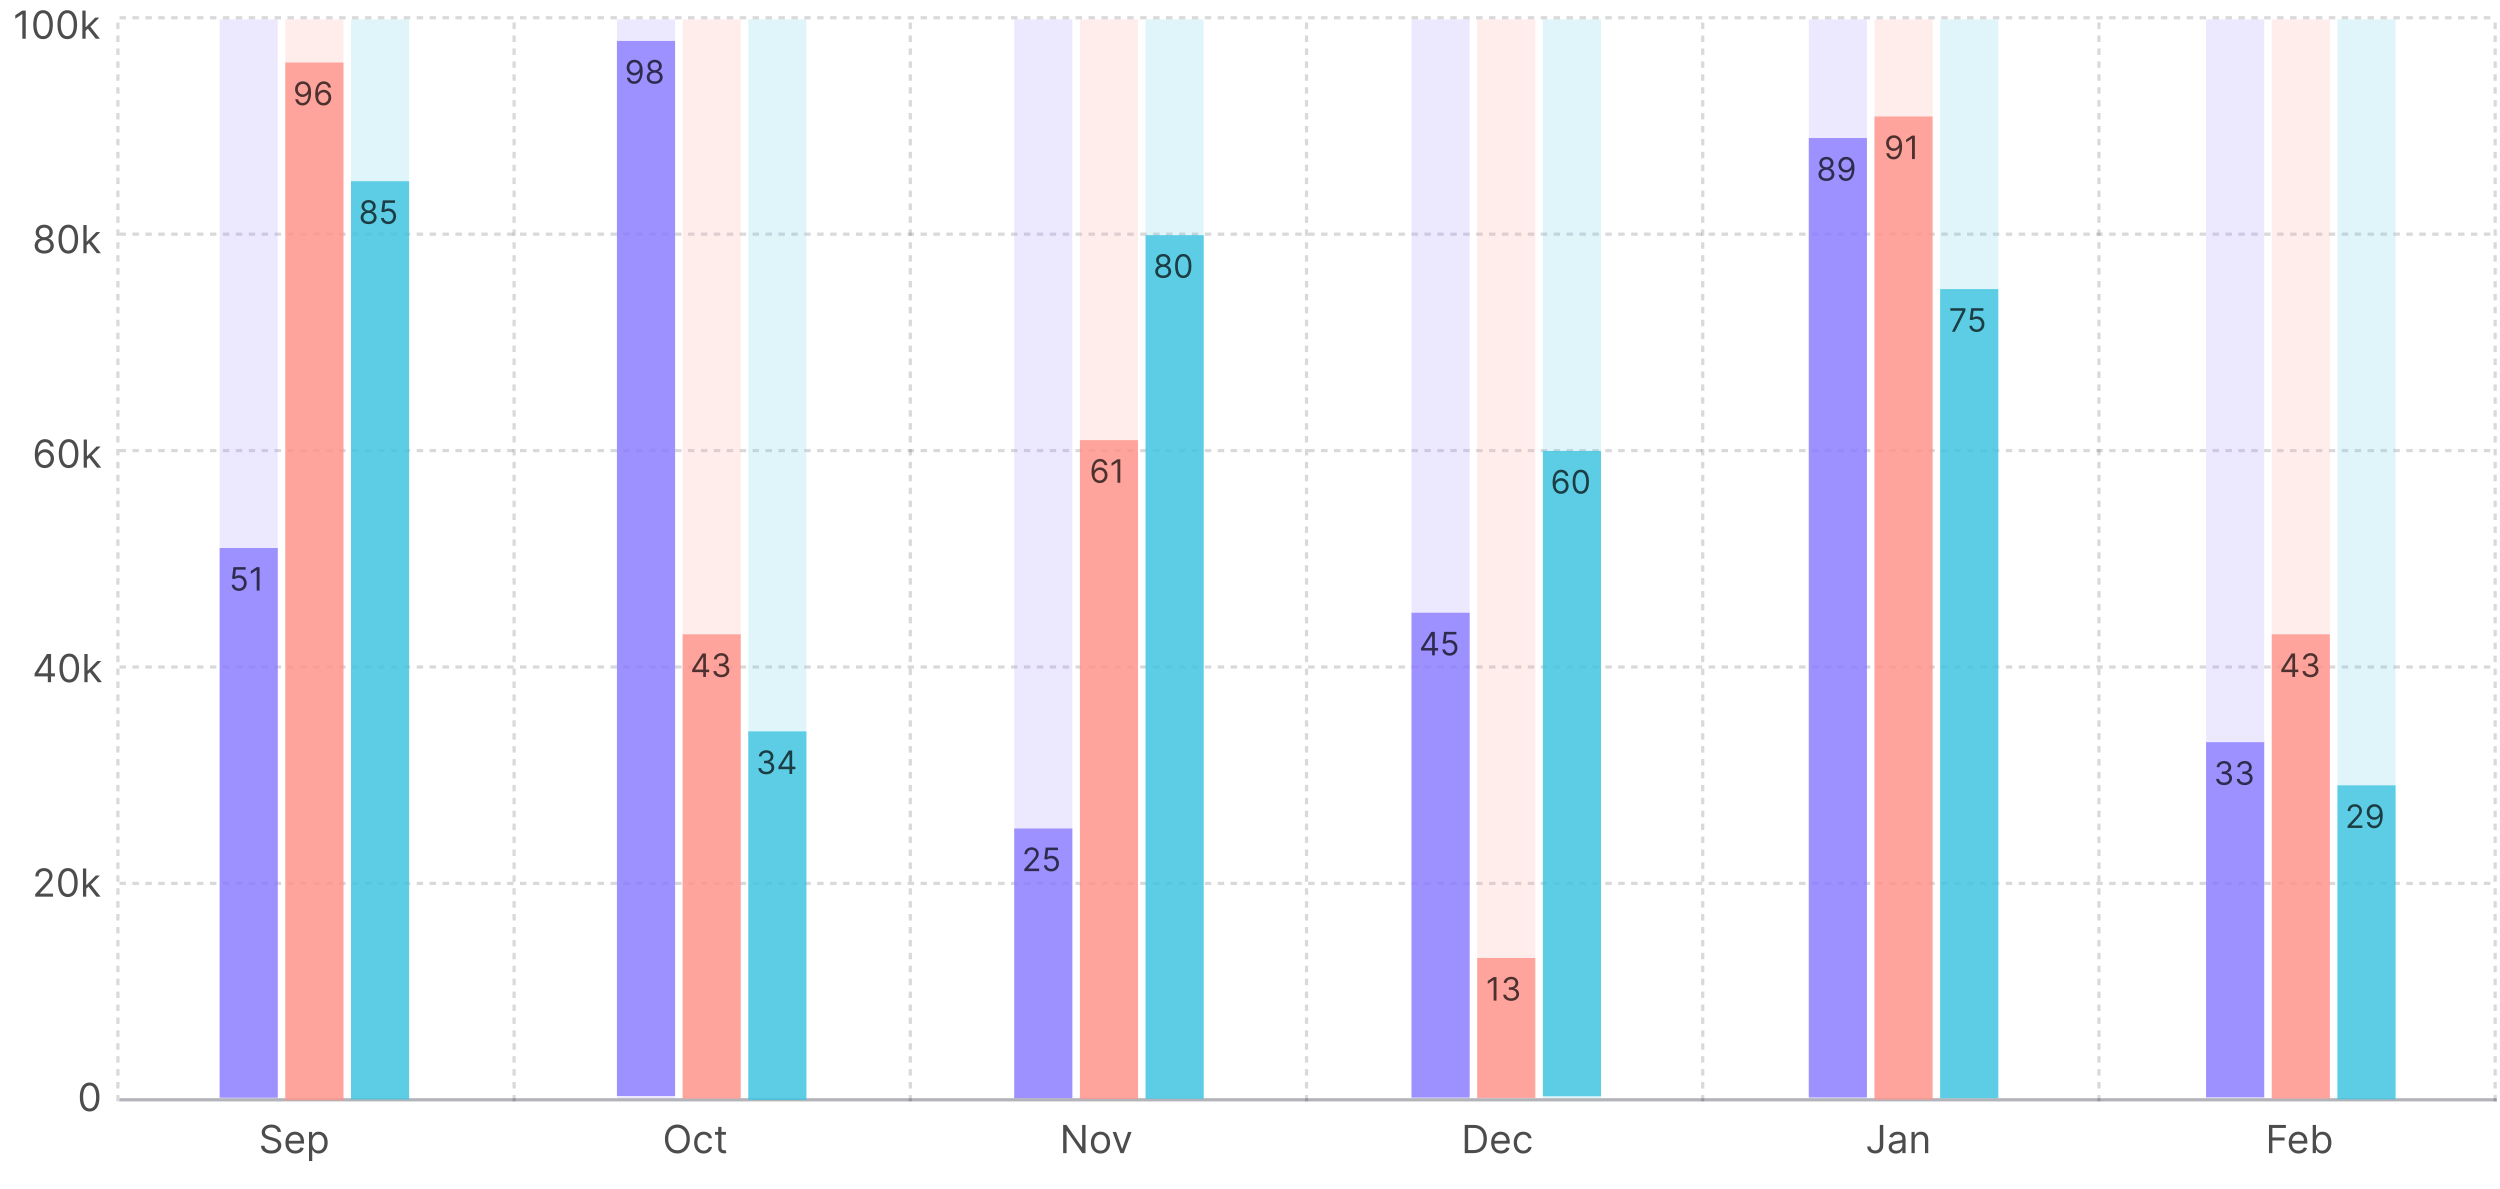 <svg width="774" height="368" viewBox="0 0 774 368" fill="none" xmlns="http://www.w3.org/2000/svg">
<path d="M7.972 3.273V12H6.915V4.381H6.864L4.733 5.795V4.722L6.915 3.273H7.972ZM13.328 12.119C12.686 12.119 12.139 11.945 11.688 11.595C11.236 11.243 10.891 10.733 10.652 10.065C10.413 9.395 10.294 8.585 10.294 7.636C10.294 6.693 10.413 5.888 10.652 5.22C10.893 4.55 11.24 4.038 11.692 3.686C12.146 3.331 12.692 3.153 13.328 3.153C13.964 3.153 14.508 3.331 14.96 3.686C15.415 4.038 15.761 4.55 16 5.22C16.241 5.888 16.362 6.693 16.362 7.636C16.362 8.585 16.243 9.395 16.004 10.065C15.766 10.733 15.421 11.243 14.969 11.595C14.517 11.945 13.97 12.119 13.328 12.119ZM13.328 11.182C13.964 11.182 14.459 10.875 14.811 10.261C15.163 9.648 15.339 8.773 15.339 7.636C15.339 6.881 15.258 6.237 15.097 5.706C14.938 5.175 14.707 4.77 14.406 4.491C14.108 4.213 13.749 4.074 13.328 4.074C12.697 4.074 12.204 4.385 11.849 5.007C11.494 5.626 11.317 6.503 11.317 7.636C11.317 8.392 11.396 9.034 11.555 9.562C11.714 10.091 11.943 10.493 12.242 10.768C12.543 11.044 12.905 11.182 13.328 11.182ZM20.828 12.119C20.186 12.119 19.639 11.945 19.188 11.595C18.736 11.243 18.391 10.733 18.152 10.065C17.913 9.395 17.794 8.585 17.794 7.636C17.794 6.693 17.913 5.888 18.152 5.22C18.393 4.55 18.74 4.038 19.192 3.686C19.646 3.331 20.192 3.153 20.828 3.153C21.465 3.153 22.009 3.331 22.46 3.686C22.915 4.038 23.261 4.55 23.5 5.22C23.741 5.888 23.862 6.693 23.862 7.636C23.862 8.585 23.743 9.395 23.504 10.065C23.266 10.733 22.921 11.243 22.469 11.595C22.017 11.945 21.47 12.119 20.828 12.119ZM20.828 11.182C21.465 11.182 21.959 10.875 22.311 10.261C22.663 9.648 22.84 8.773 22.84 7.636C22.84 6.881 22.759 6.237 22.597 5.706C22.438 5.175 22.207 4.77 21.906 4.491C21.608 4.213 21.249 4.074 20.828 4.074C20.197 4.074 19.704 4.385 19.349 5.007C18.994 5.626 18.817 6.503 18.817 7.636C18.817 8.392 18.896 9.034 19.055 9.562C19.215 10.091 19.443 10.493 19.741 10.768C20.043 11.044 20.405 11.182 20.828 11.182ZM26.436 9.614L26.419 8.369H26.624L29.487 5.455H30.732L27.68 8.54H27.595L26.436 9.614ZM25.499 12V3.273H26.504V12H25.499ZM29.658 12L27.101 8.761L27.817 8.062L30.936 12H29.658Z" fill="black" fill-opacity="0.7"/>
<path d="M13.699 78.519C13.114 78.519 12.597 78.416 12.148 78.208C11.702 77.998 11.354 77.71 11.104 77.343C10.854 76.974 10.73 76.553 10.733 76.082C10.73 75.713 10.803 75.372 10.95 75.059C11.098 74.744 11.3 74.481 11.555 74.271C11.814 74.058 12.102 73.923 12.421 73.866V73.815C12.003 73.707 11.671 73.472 11.423 73.112C11.176 72.748 11.054 72.335 11.057 71.872C11.054 71.428 11.166 71.032 11.393 70.683C11.621 70.333 11.933 70.058 12.331 69.856C12.732 69.654 13.188 69.553 13.699 69.553C14.204 69.553 14.656 69.654 15.054 69.856C15.452 70.058 15.764 70.333 15.992 70.683C16.222 71.032 16.338 71.428 16.341 71.872C16.338 72.335 16.212 72.748 15.962 73.112C15.714 73.472 15.386 73.707 14.977 73.815V73.866C15.293 73.923 15.577 74.058 15.829 74.271C16.082 74.481 16.284 74.744 16.435 75.059C16.585 75.372 16.662 75.713 16.665 76.082C16.662 76.553 16.534 76.974 16.281 77.343C16.031 77.71 15.683 77.998 15.237 78.208C14.794 78.416 14.281 78.519 13.699 78.519ZM13.699 77.582C14.094 77.582 14.435 77.518 14.722 77.39C15.008 77.262 15.23 77.082 15.386 76.849C15.543 76.616 15.622 76.343 15.625 76.031C15.622 75.701 15.537 75.41 15.369 75.157C15.202 74.904 14.973 74.705 14.683 74.561C14.396 74.416 14.068 74.343 13.699 74.343C13.327 74.343 12.994 74.416 12.702 74.561C12.412 74.705 12.183 74.904 12.016 75.157C11.851 75.41 11.77 75.701 11.773 76.031C11.77 76.343 11.845 76.616 11.999 76.849C12.155 77.082 12.378 77.262 12.668 77.39C12.957 77.518 13.301 77.582 13.699 77.582ZM13.699 73.44C14.011 73.44 14.288 73.377 14.53 73.252C14.774 73.127 14.966 72.953 15.105 72.728C15.244 72.504 15.315 72.241 15.318 71.94C15.315 71.644 15.246 71.387 15.109 71.168C14.973 70.947 14.784 70.776 14.543 70.657C14.301 70.535 14.02 70.474 13.699 70.474C13.372 70.474 13.087 70.535 12.842 70.657C12.598 70.776 12.409 70.947 12.276 71.168C12.142 71.387 12.077 71.644 12.079 71.94C12.077 72.241 12.143 72.504 12.28 72.728C12.419 72.953 12.611 73.127 12.855 73.252C13.099 73.377 13.381 73.44 13.699 73.44ZM21.145 78.519C20.503 78.519 19.956 78.345 19.504 77.995C19.052 77.643 18.707 77.133 18.468 76.465C18.23 75.795 18.11 74.985 18.11 74.036C18.11 73.093 18.23 72.288 18.468 71.62C18.71 70.95 19.056 70.438 19.508 70.086C19.963 69.731 20.508 69.553 21.145 69.553C21.781 69.553 22.325 69.731 22.777 70.086C23.231 70.438 23.578 70.95 23.816 71.62C24.058 72.288 24.179 73.093 24.179 74.036C24.179 74.985 24.059 75.795 23.821 76.465C23.582 77.133 23.237 77.643 22.785 77.995C22.334 78.345 21.787 78.519 21.145 78.519ZM21.145 77.582C21.781 77.582 22.275 77.275 22.628 76.661C22.98 76.048 23.156 75.173 23.156 74.036C23.156 73.281 23.075 72.637 22.913 72.106C22.754 71.575 22.524 71.17 22.223 70.891C21.924 70.613 21.565 70.474 21.145 70.474C20.514 70.474 20.021 70.785 19.666 71.407C19.311 72.026 19.133 72.903 19.133 74.036C19.133 74.792 19.213 75.434 19.372 75.963C19.531 76.491 19.76 76.893 20.058 77.168C20.359 77.444 20.721 77.582 21.145 77.582ZM26.753 76.014L26.735 74.769H26.94L29.804 71.855H31.048L27.997 74.94H27.912L26.753 76.014ZM25.815 78.4V69.673H26.821V78.4H25.815ZM29.974 78.4L27.417 75.161L28.133 74.463L31.253 78.4H29.974Z" fill="black" fill-opacity="0.7"/>
<path d="M13.801 144.919C13.443 144.914 13.085 144.846 12.727 144.715C12.369 144.584 12.043 144.364 11.747 144.054C11.452 143.742 11.214 143.32 11.036 142.789C10.857 142.255 10.767 141.584 10.767 140.777C10.767 140.005 10.839 139.32 10.984 138.723C11.129 138.124 11.339 137.62 11.615 137.211C11.891 136.799 12.223 136.486 12.612 136.273C13.004 136.06 13.446 135.953 13.938 135.953C14.426 135.953 14.861 136.051 15.242 136.247C15.625 136.441 15.938 136.711 16.179 137.057C16.421 137.404 16.577 137.803 16.648 138.255H15.608C15.511 137.863 15.324 137.537 15.046 137.279C14.767 137.02 14.398 136.891 13.938 136.891C13.261 136.891 12.729 137.185 12.339 137.773C11.953 138.361 11.758 139.186 11.756 140.249H11.824C11.983 140.007 12.172 139.801 12.391 139.631C12.612 139.458 12.857 139.324 13.124 139.23C13.391 139.137 13.673 139.09 13.972 139.09C14.472 139.09 14.929 139.215 15.344 139.465C15.758 139.712 16.091 140.054 16.341 140.492C16.591 140.926 16.716 141.425 16.716 141.988C16.716 142.527 16.595 143.022 16.354 143.471C16.112 143.917 15.773 144.272 15.335 144.536C14.901 144.797 14.389 144.925 13.801 144.919ZM13.801 143.982C14.159 143.982 14.48 143.892 14.764 143.713C15.051 143.534 15.277 143.294 15.442 142.993C15.609 142.692 15.693 142.357 15.693 141.988C15.693 141.627 15.612 141.299 15.45 141.003C15.291 140.705 15.071 140.468 14.79 140.292C14.511 140.115 14.193 140.027 13.835 140.027C13.565 140.027 13.314 140.081 13.081 140.189C12.848 140.294 12.643 140.439 12.467 140.624C12.294 140.809 12.158 141.02 12.058 141.259C11.959 141.495 11.909 141.743 11.909 142.005C11.909 142.351 11.99 142.675 12.152 142.976C12.317 143.277 12.541 143.52 12.825 143.705C13.112 143.89 13.438 143.982 13.801 143.982ZM21.238 144.919C20.596 144.919 20.049 144.745 19.598 144.395C19.146 144.043 18.801 143.533 18.562 142.865C18.323 142.195 18.204 141.385 18.204 140.436C18.204 139.493 18.323 138.688 18.562 138.02C18.804 137.35 19.15 136.838 19.602 136.486C20.056 136.131 20.602 135.953 21.238 135.953C21.875 135.953 22.419 136.131 22.87 136.486C23.325 136.838 23.672 137.35 23.91 138.02C24.152 138.688 24.272 139.493 24.272 140.436C24.272 141.385 24.153 142.195 23.914 142.865C23.676 143.533 23.331 144.043 22.879 144.395C22.427 144.745 21.88 144.919 21.238 144.919ZM21.238 143.982C21.875 143.982 22.369 143.675 22.721 143.061C23.073 142.448 23.25 141.573 23.25 140.436C23.25 139.681 23.169 139.037 23.007 138.506C22.848 137.975 22.617 137.57 22.316 137.292C22.018 137.013 21.659 136.874 21.238 136.874C20.608 136.874 20.115 137.185 19.76 137.807C19.404 138.426 19.227 139.303 19.227 140.436C19.227 141.192 19.306 141.834 19.466 142.363C19.625 142.891 19.853 143.293 20.152 143.569C20.453 143.844 20.815 143.982 21.238 143.982ZM26.846 142.414L26.829 141.169H27.034L29.897 138.255H31.142L28.091 141.34H28.005L26.846 142.414ZM25.909 144.8V136.073H26.914V144.8H25.909ZM30.068 144.8L27.511 141.561L28.227 140.863L31.346 144.8H30.068Z" fill="black" fill-opacity="0.7"/>
<path d="M10.699 209.41V208.541L14.534 202.473H15.165V203.819H14.739L11.841 208.404V208.473H17.006V209.41H10.699ZM14.807 211.2V209.146V208.741V202.473H15.812V211.2H14.807ZM21.449 211.319C20.807 211.319 20.26 211.145 19.809 210.795C19.357 210.443 19.012 209.933 18.773 209.265C18.534 208.595 18.415 207.785 18.415 206.836C18.415 205.893 18.534 205.088 18.773 204.42C19.015 203.75 19.361 203.238 19.813 202.886C20.267 202.531 20.813 202.353 21.449 202.353C22.086 202.353 22.63 202.531 23.081 202.886C23.536 203.238 23.883 203.75 24.121 204.42C24.363 205.088 24.483 205.893 24.483 206.836C24.483 207.785 24.364 208.595 24.125 209.265C23.887 209.933 23.541 210.443 23.09 210.795C22.638 211.145 22.091 211.319 21.449 211.319ZM21.449 210.382C22.086 210.382 22.58 210.075 22.932 209.461C23.284 208.848 23.461 207.973 23.461 206.836C23.461 206.081 23.38 205.437 23.218 204.906C23.059 204.375 22.828 203.97 22.527 203.691C22.229 203.413 21.87 203.274 21.449 203.274C20.819 203.274 20.326 203.585 19.971 204.207C19.615 204.826 19.438 205.703 19.438 206.836C19.438 207.592 19.517 208.234 19.677 208.762C19.836 209.291 20.064 209.693 20.363 209.968C20.664 210.244 21.026 210.382 21.449 210.382ZM27.057 208.814L27.04 207.569H27.245L30.108 204.654H31.353L28.302 207.74H28.216L27.057 208.814ZM26.12 211.2V202.473H27.125V211.2H26.12ZM30.279 211.2L27.722 207.961L28.438 207.262L31.557 211.2H30.279Z" fill="black" fill-opacity="0.7"/>
<path d="M10.903 277.6V276.833L13.784 273.68C14.122 273.31 14.401 272.989 14.619 272.716C14.838 272.441 15 272.182 15.105 271.941C15.213 271.697 15.267 271.441 15.267 271.174C15.267 270.867 15.193 270.601 15.046 270.377C14.901 270.153 14.702 269.979 14.449 269.857C14.196 269.735 13.912 269.674 13.597 269.674C13.261 269.674 12.969 269.743 12.719 269.883C12.472 270.019 12.28 270.211 12.143 270.458C12.01 270.705 11.943 270.995 11.943 271.327H10.938C10.938 270.816 11.055 270.367 11.291 269.981C11.527 269.594 11.848 269.293 12.254 269.077C12.663 268.861 13.122 268.753 13.631 268.753C14.142 268.753 14.595 268.861 14.99 269.077C15.385 269.293 15.695 269.584 15.919 269.951C16.143 270.317 16.256 270.725 16.256 271.174C16.256 271.495 16.197 271.809 16.081 272.116C15.967 272.42 15.768 272.759 15.484 273.134C15.203 273.506 14.812 273.961 14.312 274.498L12.352 276.594V276.662H16.409V277.6H10.903ZM21.016 277.719C20.374 277.719 19.827 277.545 19.375 277.195C18.923 276.843 18.578 276.333 18.34 275.665C18.101 274.995 17.982 274.185 17.982 273.236C17.982 272.293 18.101 271.488 18.34 270.82C18.581 270.15 18.928 269.638 19.379 269.286C19.834 268.931 20.379 268.753 21.016 268.753C21.652 268.753 22.196 268.931 22.648 269.286C23.102 269.638 23.449 270.15 23.688 270.82C23.929 271.488 24.05 272.293 24.05 273.236C24.05 274.185 23.93 274.995 23.692 275.665C23.453 276.333 23.108 276.843 22.656 277.195C22.204 277.545 21.658 277.719 21.016 277.719ZM21.016 276.782C21.652 276.782 22.146 276.475 22.499 275.861C22.851 275.248 23.027 274.373 23.027 273.236C23.027 272.481 22.946 271.837 22.784 271.306C22.625 270.775 22.395 270.37 22.094 270.091C21.796 269.813 21.436 269.674 21.016 269.674C20.385 269.674 19.892 269.985 19.537 270.607C19.182 271.226 19.004 272.103 19.004 273.236C19.004 273.992 19.084 274.634 19.243 275.162C19.402 275.691 19.631 276.093 19.929 276.368C20.23 276.644 20.592 276.782 21.016 276.782ZM26.624 275.214L26.607 273.969H26.811L29.675 271.055H30.919L27.868 274.14H27.783L26.624 275.214ZM25.686 277.6V268.873H26.692V277.6H25.686ZM29.845 277.6L27.288 274.361L28.004 273.662L31.124 277.6H29.845Z" fill="black" fill-opacity="0.7"/>
<path d="M27.75 344.119C27.108 344.119 26.561 343.945 26.109 343.595C25.658 343.243 25.312 342.733 25.074 342.065C24.835 341.395 24.716 340.585 24.716 339.636C24.716 338.693 24.835 337.888 25.074 337.22C25.315 336.55 25.662 336.038 26.114 335.686C26.568 335.331 27.114 335.153 27.75 335.153C28.386 335.153 28.93 335.331 29.382 335.686C29.837 336.038 30.183 336.55 30.422 337.22C30.663 337.888 30.784 338.693 30.784 339.636C30.784 340.585 30.665 341.395 30.426 342.065C30.188 342.733 29.842 343.243 29.391 343.595C28.939 343.945 28.392 344.119 27.75 344.119ZM27.75 343.182C28.386 343.182 28.881 342.875 29.233 342.261C29.585 341.648 29.761 340.773 29.761 339.636C29.761 338.881 29.68 338.237 29.518 337.706C29.359 337.175 29.129 336.77 28.828 336.491C28.53 336.213 28.171 336.074 27.75 336.074C27.119 336.074 26.626 336.385 26.271 337.007C25.916 337.626 25.739 338.503 25.739 339.636C25.739 340.392 25.818 341.034 25.977 341.562C26.136 342.091 26.365 342.493 26.663 342.768C26.965 343.044 27.327 343.182 27.75 343.182Z" fill="black" fill-opacity="0.7"/>
<line x1="37" y1="5.5" x2="773" y2="5.5" stroke="#00001A" stroke-opacity="0.15" stroke-dasharray="2"/>
<line x1="37" y1="72.5" x2="773" y2="72.5" stroke="#00001A" stroke-opacity="0.15" stroke-dasharray="2"/>
<line x1="37" y1="139.5" x2="773" y2="139.5" stroke="#00001A" stroke-opacity="0.15" stroke-dasharray="2"/>
<line x1="37" y1="206.5" x2="773" y2="206.5" stroke="#00001A" stroke-opacity="0.15" stroke-dasharray="2"/>
<line x1="37" y1="273.5" x2="773" y2="273.5" stroke="#00001A" stroke-opacity="0.15" stroke-dasharray="2"/>
<line x1="37" y1="340.5" x2="773" y2="340.5" stroke="#00001A" stroke-opacity="0.3"/>
<line x1="36.5" y1="341" x2="36.5" y2="6" stroke="#00001A" stroke-opacity="0.15" stroke-dasharray="2"/>
<line x1="159.167" y1="341" x2="159.167" y2="6" stroke="#00001A" stroke-opacity="0.15" stroke-dasharray="2"/>
<line x1="281.833" y1="341" x2="281.833" y2="6" stroke="#00001A" stroke-opacity="0.15" stroke-dasharray="2"/>
<line x1="404.5" y1="341" x2="404.5" y2="6" stroke="#00001A" stroke-opacity="0.15" stroke-dasharray="2"/>
<line x1="527.167" y1="341" x2="527.167" y2="6" stroke="#00001A" stroke-opacity="0.15" stroke-dasharray="2"/>
<line x1="649.833" y1="341" x2="649.833" y2="6" stroke="#00001A" stroke-opacity="0.15" stroke-dasharray="2"/>
<line x1="772.5" y1="341" x2="772.5" y2="6" stroke="#00001A" stroke-opacity="0.15" stroke-dasharray="2"/>
<g opacity="0.2">
<rect opacity="0.8" x="68" y="6" width="18" height="334" fill="#8979FF"/>
</g>
<rect opacity="0.8" x="68" y="169.66" width="18" height="170.18" fill="#8979FF"/>
<path d="M73.986 182.956C73.569 182.956 73.194 182.873 72.86 182.707C72.526 182.541 72.258 182.314 72.057 182.025C71.856 181.736 71.746 181.407 71.727 181.038H72.579C72.612 181.367 72.762 181.639 73.027 181.855C73.294 182.068 73.614 182.174 73.986 182.174C74.284 182.174 74.549 182.105 74.781 181.965C75.015 181.825 75.199 181.633 75.331 181.39C75.466 181.143 75.534 180.865 75.534 180.555C75.534 180.238 75.464 179.955 75.324 179.706C75.187 179.455 74.998 179.258 74.756 179.113C74.515 178.969 74.239 178.896 73.929 178.893C73.706 178.891 73.478 178.925 73.243 178.996C73.009 179.065 72.816 179.154 72.665 179.262L71.841 179.163L72.281 175.583H76.059V176.365H73.02L72.764 178.51H72.807C72.956 178.391 73.143 178.293 73.368 178.215C73.593 178.137 73.827 178.098 74.071 178.098C74.516 178.098 74.912 178.204 75.26 178.417C75.611 178.628 75.885 178.917 76.084 179.284C76.285 179.651 76.386 180.07 76.386 180.541C76.386 181.005 76.282 181.419 76.074 181.784C75.868 182.146 75.584 182.432 75.221 182.643C74.859 182.851 74.447 182.956 73.986 182.956ZM80.354 175.583V182.856H79.473V176.507H79.43L77.655 177.686V176.791L79.473 175.583H80.354Z" fill="black" fill-opacity="0.7"/>
<g opacity="0.2">
<rect opacity="0.8" x="88.333" y="6" width="18" height="334" fill="#FF928A"/>
</g>
<rect opacity="0.8" x="88.333" y="19.36" width="18" height="321.28" fill="#FF928A"/>
<path d="M93.778 25.184C94.077 25.186 94.375 25.243 94.673 25.354C94.972 25.466 95.244 25.65 95.49 25.908C95.736 26.164 95.934 26.513 96.083 26.956C96.232 27.399 96.307 27.954 96.307 28.622C96.307 29.268 96.245 29.842 96.122 30.344C96.001 30.843 95.826 31.265 95.597 31.608C95.369 31.951 95.092 32.212 94.766 32.389C94.441 32.567 94.074 32.656 93.665 32.656C93.258 32.656 92.894 32.575 92.575 32.414C92.257 32.251 91.997 32.025 91.793 31.736C91.592 31.445 91.463 31.107 91.406 30.724H92.273C92.351 31.058 92.506 31.333 92.738 31.551C92.972 31.767 93.281 31.874 93.665 31.874C94.226 31.874 94.668 31.629 94.993 31.139C95.32 30.649 95.483 29.957 95.483 29.062H95.426C95.293 29.261 95.136 29.432 94.954 29.577C94.772 29.721 94.569 29.832 94.347 29.911C94.124 29.989 93.887 30.028 93.636 30.028C93.22 30.028 92.837 29.925 92.489 29.719C92.144 29.511 91.867 29.225 91.658 28.863C91.452 28.498 91.349 28.082 91.349 27.613C91.349 27.168 91.449 26.761 91.648 26.391C91.849 26.02 92.131 25.724 92.493 25.504C92.858 25.283 93.286 25.177 93.778 25.184ZM93.778 25.965C93.48 25.965 93.211 26.04 92.972 26.189C92.736 26.336 92.547 26.535 92.408 26.786C92.27 27.034 92.202 27.31 92.202 27.613C92.202 27.916 92.268 28.192 92.4 28.44C92.535 28.687 92.719 28.883 92.951 29.03C93.185 29.174 93.452 29.247 93.75 29.247C93.975 29.247 94.184 29.203 94.379 29.115C94.573 29.025 94.742 28.903 94.886 28.749C95.033 28.593 95.148 28.417 95.231 28.22C95.314 28.021 95.355 27.814 95.355 27.599C95.355 27.315 95.286 27.048 95.149 26.8C95.014 26.551 94.827 26.35 94.588 26.196C94.351 26.042 94.081 25.965 93.778 25.965ZM100.118 32.656C99.82 32.651 99.522 32.594 99.223 32.485C98.925 32.376 98.653 32.193 98.406 31.935C98.16 31.674 97.963 31.323 97.813 30.88C97.664 30.435 97.59 29.876 97.59 29.204C97.59 28.56 97.65 27.989 97.771 27.492C97.891 26.993 98.067 26.573 98.296 26.232C98.526 25.888 98.803 25.628 99.127 25.45C99.454 25.273 99.822 25.184 100.232 25.184C100.639 25.184 101.001 25.266 101.318 25.429C101.638 25.59 101.898 25.815 102.1 26.104C102.301 26.393 102.431 26.725 102.49 27.102H101.624C101.543 26.775 101.387 26.504 101.155 26.288C100.923 26.073 100.615 25.965 100.232 25.965C99.668 25.965 99.224 26.21 98.9 26.7C98.578 27.19 98.416 27.878 98.413 28.764H98.47C98.603 28.562 98.76 28.391 98.943 28.249C99.127 28.104 99.331 27.993 99.553 27.915C99.776 27.837 100.012 27.798 100.26 27.798C100.677 27.798 101.058 27.902 101.404 28.11C101.749 28.316 102.026 28.601 102.235 28.966C102.443 29.328 102.547 29.744 102.547 30.212C102.547 30.662 102.446 31.074 102.245 31.448C102.044 31.82 101.761 32.116 101.396 32.336C101.034 32.554 100.608 32.66 100.118 32.656ZM100.118 31.874C100.416 31.874 100.684 31.8 100.921 31.651C101.16 31.502 101.348 31.301 101.485 31.05C101.625 30.799 101.695 30.52 101.695 30.212C101.695 29.912 101.627 29.638 101.492 29.392C101.36 29.143 101.176 28.946 100.942 28.799C100.71 28.652 100.445 28.579 100.146 28.579C99.922 28.579 99.712 28.624 99.518 28.714C99.324 28.801 99.153 28.922 99.007 29.076C98.862 29.23 98.749 29.406 98.666 29.605C98.583 29.802 98.541 30.009 98.541 30.227C98.541 30.515 98.609 30.785 98.744 31.036C98.881 31.287 99.068 31.49 99.305 31.643C99.544 31.797 99.815 31.874 100.118 31.874Z" fill="black" fill-opacity="0.7"/>
<g opacity="0.2">
<rect opacity="0.8" x="108.667" y="6" width="18" height="334" fill="#3CC3DF"/>
</g>
<rect opacity="0.8" x="108.667" y="56.1" width="18" height="284.3" fill="#3CC3DF"/>
<path d="M114.126 69.396C113.638 69.396 113.207 69.309 112.833 69.136C112.462 68.961 112.172 68.721 111.963 68.415C111.755 68.108 111.652 67.757 111.654 67.364C111.652 67.057 111.712 66.772 111.835 66.512C111.959 66.249 112.127 66.03 112.34 65.855C112.555 65.677 112.795 65.565 113.061 65.518V65.475C112.713 65.385 112.436 65.19 112.23 64.889C112.024 64.586 111.922 64.242 111.924 63.856C111.922 63.486 112.015 63.156 112.205 62.865C112.394 62.574 112.655 62.344 112.986 62.176C113.32 62.008 113.7 61.924 114.126 61.924C114.547 61.924 114.924 62.008 115.255 62.176C115.587 62.344 115.847 62.574 116.036 62.865C116.228 63.156 116.325 63.486 116.328 63.856C116.325 64.242 116.22 64.586 116.012 64.889C115.806 65.19 115.532 65.385 115.191 65.475V65.518C115.454 65.565 115.691 65.677 115.902 65.855C116.112 66.03 116.28 66.249 116.406 66.512C116.531 66.772 116.595 67.057 116.598 67.364C116.595 67.757 116.489 68.108 116.278 68.415C116.07 68.721 115.78 68.961 115.408 69.136C115.039 69.309 114.611 69.396 114.126 69.396ZM114.126 68.614C114.455 68.614 114.739 68.561 114.978 68.454C115.217 68.348 115.402 68.198 115.532 68.004C115.662 67.809 115.729 67.582 115.731 67.322C115.729 67.047 115.658 66.804 115.518 66.594C115.378 66.383 115.188 66.217 114.946 66.097C114.707 65.976 114.434 65.915 114.126 65.915C113.816 65.915 113.539 65.976 113.295 66.097C113.054 66.217 112.863 66.383 112.723 66.594C112.586 66.804 112.518 67.047 112.521 67.322C112.518 67.582 112.581 67.809 112.709 68.004C112.839 68.198 113.025 68.348 113.267 68.454C113.508 68.561 113.795 68.614 114.126 68.614ZM114.126 65.163C114.386 65.163 114.617 65.111 114.818 65.006C115.022 64.902 115.182 64.757 115.298 64.57C115.414 64.383 115.473 64.164 115.475 63.913C115.473 63.666 115.415 63.452 115.301 63.27C115.188 63.085 115.03 62.943 114.829 62.844C114.628 62.742 114.393 62.691 114.126 62.691C113.854 62.691 113.616 62.742 113.412 62.844C113.209 62.943 113.051 63.085 112.94 63.27C112.829 63.452 112.774 63.666 112.777 63.913C112.774 64.164 112.83 64.383 112.943 64.57C113.059 64.757 113.219 64.902 113.423 65.006C113.626 65.111 113.861 65.163 114.126 65.163ZM120.231 69.396C119.815 69.396 119.439 69.313 119.106 69.147C118.772 68.981 118.504 68.754 118.303 68.465C118.102 68.176 117.992 67.847 117.973 67.478H118.825C118.858 67.807 119.007 68.079 119.272 68.295C119.54 68.508 119.86 68.614 120.231 68.614C120.53 68.614 120.795 68.544 121.027 68.405C121.261 68.265 121.445 68.073 121.577 67.829C121.712 67.583 121.78 67.305 121.78 66.995C121.78 66.678 121.71 66.395 121.57 66.146C121.433 65.895 121.243 65.698 121.002 65.553C120.76 65.409 120.485 65.335 120.174 65.333C119.952 65.331 119.723 65.365 119.489 65.436C119.255 65.505 119.062 65.594 118.91 65.702L118.086 65.603L118.527 62.023H122.305V62.805H119.265L119.01 64.95H119.052C119.201 64.831 119.388 64.733 119.613 64.655C119.838 64.577 120.073 64.538 120.316 64.538C120.762 64.538 121.158 64.644 121.506 64.857C121.856 65.068 122.131 65.357 122.33 65.724C122.531 66.091 122.632 66.51 122.632 66.981C122.632 67.445 122.528 67.859 122.319 68.224C122.113 68.586 121.829 68.872 121.467 69.083C121.105 69.291 120.693 69.396 120.231 69.396Z" fill="black" fill-opacity="0.7"/>
<g opacity="0.2">
<rect opacity="0.8" x="191" y="6" width="18" height="334" fill="#8979FF"/>
</g>
<rect opacity="0.8" x="191" y="12.68" width="18" height="326.64" fill="#8979FF"/>
<path d="M196.445 18.504C196.743 18.506 197.042 18.563 197.34 18.674C197.638 18.786 197.911 18.97 198.157 19.229C198.403 19.484 198.601 19.833 198.75 20.276C198.899 20.719 198.973 21.274 198.973 21.942C198.973 22.588 198.912 23.162 198.789 23.664C198.668 24.163 198.493 24.585 198.263 24.928C198.036 25.271 197.759 25.532 197.432 25.709C197.108 25.887 196.741 25.976 196.331 25.976C195.924 25.976 195.561 25.895 195.241 25.734C194.924 25.571 194.664 25.345 194.46 25.056C194.259 24.765 194.13 24.427 194.073 24.044H194.939C195.018 24.378 195.173 24.653 195.405 24.871C195.639 25.087 195.948 25.194 196.331 25.194C196.893 25.194 197.335 24.949 197.66 24.459C197.986 23.969 198.15 23.277 198.15 22.382H198.093C197.96 22.581 197.803 22.752 197.621 22.897C197.438 23.041 197.236 23.152 197.013 23.231C196.791 23.309 196.554 23.348 196.303 23.348C195.886 23.348 195.504 23.245 195.156 23.039C194.81 22.831 194.533 22.545 194.325 22.183C194.119 21.819 194.016 21.402 194.016 20.933C194.016 20.488 194.116 20.081 194.314 19.711C194.516 19.34 194.797 19.044 195.16 18.824C195.524 18.604 195.953 18.497 196.445 18.504ZM196.445 19.285C196.147 19.285 195.878 19.36 195.639 19.509C195.402 19.656 195.214 19.855 195.074 20.106C194.937 20.354 194.868 20.63 194.868 20.933C194.868 21.236 194.935 21.512 195.067 21.761C195.202 22.007 195.386 22.203 195.618 22.35C195.852 22.494 196.118 22.567 196.417 22.567C196.642 22.567 196.851 22.523 197.045 22.435C197.239 22.345 197.409 22.223 197.553 22.069C197.7 21.913 197.815 21.737 197.897 21.54C197.98 21.341 198.022 21.134 198.022 20.919C198.022 20.635 197.953 20.368 197.816 20.12C197.681 19.871 197.494 19.67 197.255 19.516C197.018 19.362 196.748 19.285 196.445 19.285ZM202.7 25.976C202.212 25.976 201.781 25.889 201.407 25.716C201.035 25.541 200.745 25.301 200.537 24.995C200.329 24.688 200.226 24.337 200.228 23.944C200.226 23.637 200.286 23.352 200.409 23.092C200.532 22.829 200.7 22.61 200.913 22.435C201.129 22.258 201.369 22.145 201.634 22.098V22.055C201.286 21.965 201.009 21.77 200.803 21.469C200.597 21.166 200.495 20.822 200.498 20.436C200.495 20.067 200.589 19.736 200.778 19.445C200.968 19.154 201.228 18.924 201.56 18.756C201.893 18.588 202.273 18.504 202.7 18.504C203.121 18.504 203.497 18.588 203.829 18.756C204.16 18.924 204.421 19.154 204.61 19.445C204.802 19.736 204.899 20.067 204.901 20.436C204.899 20.822 204.793 21.166 204.585 21.469C204.379 21.77 204.106 21.965 203.765 22.055V22.098C204.028 22.145 204.264 22.258 204.475 22.435C204.686 22.61 204.854 22.829 204.979 23.092C205.105 23.352 205.169 23.637 205.171 23.944C205.169 24.337 205.062 24.688 204.852 24.995C204.643 25.301 204.353 25.541 203.981 25.716C203.612 25.889 203.185 25.976 202.7 25.976ZM202.7 25.194C203.029 25.194 203.313 25.141 203.552 25.035C203.791 24.928 203.976 24.778 204.106 24.584C204.236 24.39 204.302 24.162 204.305 23.902C204.302 23.627 204.231 23.384 204.092 23.174C203.952 22.963 203.761 22.797 203.52 22.677C203.281 22.556 203.007 22.495 202.7 22.495C202.389 22.495 202.112 22.556 201.869 22.677C201.627 22.797 201.436 22.963 201.297 23.174C201.16 23.384 201.092 23.627 201.094 23.902C201.092 24.162 201.155 24.39 201.283 24.584C201.413 24.778 201.599 24.928 201.84 25.035C202.082 25.141 202.368 25.194 202.7 25.194ZM202.7 21.743C202.96 21.743 203.191 21.691 203.392 21.586C203.596 21.482 203.755 21.337 203.871 21.15C203.987 20.963 204.047 20.744 204.049 20.493C204.047 20.247 203.989 20.032 203.875 19.85C203.761 19.665 203.604 19.523 203.403 19.424C203.201 19.322 202.967 19.271 202.7 19.271C202.427 19.271 202.189 19.322 201.986 19.424C201.782 19.523 201.625 19.665 201.513 19.85C201.402 20.032 201.348 20.247 201.35 20.493C201.348 20.744 201.403 20.963 201.517 21.15C201.633 21.337 201.793 21.482 201.996 21.586C202.2 21.691 202.434 21.743 202.7 21.743Z" fill="black" fill-opacity="0.7"/>
<g opacity="0.2">
<rect opacity="0.8" x="211.333" y="6" width="18" height="334" fill="#FF928A"/>
</g>
<rect opacity="0.8" x="211.333" y="196.38" width="18" height="143.74" fill="#FF928A"/>
<path d="M214.293 208.085V207.36L217.489 202.303H218.014V203.426H217.659L215.244 207.247V207.303H219.548V208.085H214.293ZM217.716 209.576V207.865V207.527V202.303H218.554V209.576H217.716ZM223.336 209.676C222.868 209.676 222.45 209.595 222.083 209.434C221.718 209.273 221.428 209.049 221.213 208.763C221 208.474 220.884 208.139 220.865 207.758H221.76C221.779 207.992 221.859 208.195 222.001 208.365C222.143 208.533 222.329 208.664 222.559 208.756C222.788 208.848 223.043 208.894 223.322 208.894C223.635 208.894 223.912 208.84 224.153 208.731C224.395 208.622 224.584 208.471 224.721 208.276C224.859 208.082 224.927 207.857 224.927 207.602C224.927 207.334 224.861 207.099 224.728 206.895C224.596 206.689 224.402 206.528 224.146 206.412C223.89 206.296 223.578 206.238 223.209 206.238H222.626V205.457H223.209C223.497 205.457 223.751 205.405 223.969 205.301C224.189 205.196 224.36 205.05 224.483 204.86C224.609 204.671 224.672 204.448 224.672 204.193C224.672 203.946 224.617 203.732 224.508 203.55C224.399 203.368 224.246 203.226 224.047 203.124C223.85 203.022 223.618 202.971 223.351 202.971C223.1 202.971 222.863 203.017 222.64 203.11C222.42 203.2 222.24 203.331 222.101 203.504C221.961 203.674 221.885 203.88 221.873 204.122H221.021C221.035 203.74 221.15 203.407 221.366 203.12C221.581 202.831 221.863 202.606 222.211 202.445C222.561 202.285 222.946 202.204 223.365 202.204C223.815 202.204 224.201 202.295 224.523 202.477C224.844 202.657 225.092 202.895 225.265 203.191C225.438 203.487 225.524 203.807 225.524 204.15C225.524 204.56 225.416 204.909 225.201 205.198C224.988 205.486 224.698 205.686 224.331 205.798V205.855C224.79 205.93 225.149 206.126 225.407 206.441C225.665 206.753 225.794 207.14 225.794 207.602C225.794 207.997 225.686 208.352 225.471 208.667C225.258 208.98 224.966 209.226 224.597 209.406C224.228 209.586 223.808 209.676 223.336 209.676Z" fill="black" fill-opacity="0.7"/>
<g opacity="0.2">
<rect opacity="0.8" x="231.667" y="6" width="18" height="334" fill="#3CC3DF"/>
</g>
<rect opacity="0.8" x="231.667" y="226.44" width="18" height="114.12" fill="#3CC3DF"/>
<path d="M237.254 239.736C236.785 239.736 236.367 239.655 236 239.494C235.636 239.333 235.346 239.109 235.13 238.823C234.917 238.534 234.801 238.199 234.782 237.818H235.677C235.696 238.052 235.777 238.255 235.919 238.425C236.061 238.593 236.246 238.724 236.476 238.816C236.706 238.908 236.96 238.954 237.24 238.954C237.552 238.954 237.829 238.9 238.071 238.791C238.312 238.682 238.501 238.531 238.639 238.337C238.776 238.142 238.845 237.917 238.845 237.662C238.845 237.394 238.778 237.159 238.646 236.955C238.513 236.749 238.319 236.588 238.063 236.472C237.808 236.356 237.495 236.298 237.126 236.298H236.544V235.517H237.126C237.415 235.517 237.668 235.465 237.886 235.361C238.106 235.256 238.278 235.11 238.401 234.92C238.526 234.731 238.589 234.508 238.589 234.253C238.589 234.006 238.535 233.792 238.426 233.61C238.317 233.428 238.163 233.286 237.964 233.184C237.768 233.082 237.536 233.031 237.268 233.031C237.017 233.031 236.78 233.077 236.558 233.17C236.338 233.26 236.158 233.391 236.018 233.564C235.878 233.734 235.803 233.94 235.791 234.182H234.938C234.953 233.801 235.067 233.467 235.283 233.18C235.498 232.891 235.78 232.667 236.128 232.506C236.478 232.345 236.863 232.264 237.282 232.264C237.732 232.264 238.118 232.355 238.44 232.538C238.762 232.717 239.009 232.955 239.182 233.251C239.355 233.547 239.441 233.867 239.441 234.21C239.441 234.62 239.334 234.969 239.118 235.258C238.905 235.547 238.615 235.747 238.248 235.858V235.915C238.707 235.99 239.066 236.186 239.324 236.501C239.582 236.813 239.711 237.2 239.711 237.662C239.711 238.057 239.603 238.412 239.388 238.727C239.175 239.04 238.884 239.286 238.514 239.466C238.145 239.646 237.725 239.736 237.254 239.736ZM240.993 238.145V237.42L244.189 232.364H244.715V233.486H244.36L241.945 237.307V237.364H246.249V238.145H240.993ZM244.416 239.636V237.925V237.587V232.364H245.255V239.636H244.416Z" fill="black" fill-opacity="0.7"/>
<g opacity="0.2">
<rect opacity="0.8" x="314" y="6" width="18" height="334" fill="#8979FF"/>
</g>
<rect opacity="0.8" x="314" y="256.5" width="18" height="83.5" fill="#8979FF"/>
<path d="M317.13 269.696V269.057L319.53 266.429C319.812 266.121 320.044 265.854 320.226 265.627C320.409 265.397 320.544 265.181 320.631 264.98C320.721 264.777 320.766 264.564 320.766 264.341C320.766 264.085 320.705 263.864 320.581 263.677C320.461 263.49 320.295 263.346 320.084 263.244C319.874 263.142 319.637 263.091 319.374 263.091C319.095 263.091 318.851 263.149 318.643 263.265C318.437 263.379 318.277 263.538 318.163 263.744C318.052 263.95 317.996 264.192 317.996 264.469H317.158C317.158 264.043 317.256 263.669 317.453 263.347C317.649 263.025 317.917 262.774 318.255 262.594C318.596 262.414 318.979 262.324 319.402 262.324C319.829 262.324 320.206 262.414 320.535 262.594C320.864 262.774 321.122 263.016 321.309 263.322C321.496 263.627 321.59 263.967 321.59 264.341C321.59 264.609 321.541 264.87 321.444 265.126C321.35 265.379 321.184 265.662 320.947 265.975C320.713 266.285 320.387 266.663 319.971 267.111L318.337 268.858V268.915H321.718V269.696H317.13ZM325.457 269.796C325.04 269.796 324.665 269.713 324.331 269.547C323.998 269.381 323.73 269.154 323.529 268.865C323.328 268.576 323.218 268.247 323.199 267.878H324.051C324.084 268.207 324.233 268.479 324.498 268.695C324.766 268.908 325.085 269.014 325.457 269.014C325.755 269.014 326.021 268.945 326.253 268.805C326.487 268.665 326.67 268.473 326.803 268.23C326.938 267.983 327.005 267.705 327.005 267.395C327.005 267.078 326.936 266.795 326.796 266.546C326.659 266.295 326.469 266.098 326.228 265.953C325.986 265.809 325.71 265.735 325.4 265.733C325.178 265.731 324.949 265.765 324.715 265.836C324.481 265.905 324.288 265.994 324.136 266.102L323.312 266.003L323.753 262.423H327.531V263.205H324.491L324.236 265.35H324.278C324.427 265.231 324.614 265.133 324.839 265.055C325.064 264.977 325.299 264.938 325.542 264.938C325.987 264.938 326.384 265.044 326.732 265.257C327.082 265.468 327.357 265.757 327.556 266.124C327.757 266.491 327.858 266.91 327.858 267.381C327.858 267.845 327.754 268.259 327.545 268.624C327.339 268.986 327.055 269.272 326.693 269.483C326.331 269.691 325.919 269.796 325.457 269.796Z" fill="black" fill-opacity="0.7"/>
<g opacity="0.2">
<rect opacity="0.8" x="334.333" y="6" width="18" height="334" fill="#FF928A"/>
</g>
<rect opacity="0.8" x="334.333" y="136.26" width="18" height="203.98" fill="#FF928A"/>
<path d="M340.461 149.556C340.163 149.551 339.864 149.494 339.566 149.385C339.268 149.276 338.995 149.093 338.749 148.835C338.503 148.574 338.305 148.223 338.156 147.78C338.007 147.335 337.932 146.776 337.932 146.104C337.932 145.46 337.993 144.889 338.114 144.392C338.234 143.893 338.41 143.473 338.639 143.132C338.869 142.788 339.146 142.528 339.47 142.35C339.797 142.173 340.165 142.084 340.575 142.084C340.982 142.084 341.344 142.166 341.661 142.329C341.981 142.49 342.241 142.715 342.442 143.004C342.644 143.293 342.774 143.625 342.833 144.002H341.967C341.886 143.675 341.73 143.404 341.498 143.188C341.266 142.973 340.958 142.865 340.575 142.865C340.011 142.865 339.567 143.11 339.243 143.6C338.921 144.09 338.759 144.778 338.756 145.664H338.813C338.946 145.462 339.103 145.291 339.285 145.149C339.47 145.004 339.674 144.893 339.896 144.815C340.119 144.737 340.354 144.698 340.603 144.698C341.02 144.698 341.401 144.802 341.746 145.01C342.092 145.216 342.369 145.501 342.577 145.866C342.786 146.228 342.89 146.644 342.89 147.112C342.89 147.562 342.789 147.974 342.588 148.348C342.387 148.72 342.104 149.016 341.739 149.236C341.377 149.454 340.951 149.56 340.461 149.556ZM340.461 148.774C340.759 148.774 341.027 148.7 341.263 148.551C341.503 148.401 341.691 148.201 341.828 147.95C341.968 147.7 342.038 147.42 342.038 147.112C342.038 146.812 341.97 146.538 341.835 146.292C341.703 146.044 341.519 145.846 341.285 145.699C341.053 145.552 340.788 145.479 340.489 145.479C340.264 145.479 340.055 145.524 339.861 145.614C339.667 145.701 339.496 145.822 339.349 145.976C339.205 146.13 339.091 146.306 339.008 146.505C338.926 146.702 338.884 146.909 338.884 147.127C338.884 147.415 338.952 147.685 339.087 147.936C339.224 148.187 339.411 148.39 339.648 148.544C339.887 148.697 340.158 148.774 340.461 148.774ZM346.843 142.183V149.456H345.962V143.107H345.92L344.144 144.286V143.391L345.962 142.183H346.843Z" fill="black" fill-opacity="0.7"/>
<g opacity="0.2">
<rect opacity="0.8" x="354.667" y="6" width="18" height="334" fill="#3CC3DF"/>
</g>
<rect opacity="0.8" x="354.667" y="72.8" width="18" height="267.4" fill="#3CC3DF"/>
<path d="M360.126 86.096C359.638 86.096 359.207 86.009 358.833 85.836C358.462 85.661 358.172 85.421 357.963 85.115C357.755 84.808 357.652 84.457 357.654 84.064C357.652 83.757 357.712 83.472 357.835 83.212C357.959 82.949 358.127 82.73 358.34 82.555C358.555 82.378 358.795 82.265 359.061 82.218V82.175C358.713 82.085 358.436 81.89 358.23 81.589C358.024 81.286 357.922 80.942 357.924 80.556C357.922 80.187 358.015 79.856 358.205 79.565C358.394 79.274 358.655 79.044 358.986 78.876C359.32 78.708 359.7 78.624 360.126 78.624C360.547 78.624 360.924 78.708 361.255 78.876C361.587 79.044 361.847 79.274 362.036 79.565C362.228 79.856 362.325 80.187 362.328 80.556C362.325 80.942 362.22 81.286 362.012 81.589C361.806 81.89 361.532 82.085 361.191 82.175V82.218C361.454 82.265 361.691 82.378 361.902 82.555C362.112 82.73 362.28 82.949 362.406 83.212C362.531 83.472 362.595 83.757 362.598 84.064C362.595 84.457 362.489 84.808 362.278 85.115C362.07 85.421 361.78 85.661 361.408 85.836C361.039 86.009 360.611 86.096 360.126 86.096ZM360.126 85.314C360.455 85.314 360.739 85.261 360.978 85.155C361.217 85.048 361.402 84.898 361.532 84.704C361.662 84.51 361.729 84.282 361.731 84.022C361.729 83.747 361.658 83.504 361.518 83.294C361.378 83.083 361.188 82.917 360.946 82.797C360.707 82.676 360.434 82.615 360.126 82.615C359.816 82.615 359.539 82.676 359.295 82.797C359.054 82.917 358.863 83.083 358.723 83.294C358.586 83.504 358.518 83.747 358.521 84.022C358.518 84.282 358.581 84.51 358.709 84.704C358.839 84.898 359.025 85.048 359.267 85.155C359.508 85.261 359.795 85.314 360.126 85.314ZM360.126 81.863C360.386 81.863 360.617 81.811 360.818 81.706C361.022 81.602 361.182 81.457 361.298 81.27C361.414 81.083 361.473 80.864 361.475 80.613C361.473 80.367 361.415 80.152 361.301 79.97C361.188 79.785 361.03 79.643 360.829 79.544C360.628 79.442 360.393 79.391 360.126 79.391C359.854 79.391 359.616 79.442 359.412 79.544C359.209 79.643 359.051 79.785 358.94 79.97C358.829 80.152 358.774 80.367 358.777 80.613C358.774 80.864 358.83 81.083 358.943 81.27C359.059 81.457 359.219 81.602 359.423 81.706C359.626 81.811 359.861 81.863 360.126 81.863ZM366.331 86.096C365.796 86.096 365.34 85.95 364.964 85.659C364.587 85.365 364.299 84.94 364.101 84.384C363.902 83.825 363.802 83.151 363.802 82.36C363.802 81.574 363.902 80.903 364.101 80.346C364.302 79.788 364.591 79.362 364.967 79.068C365.346 78.772 365.8 78.624 366.331 78.624C366.861 78.624 367.314 78.772 367.691 79.068C368.07 79.362 368.358 79.788 368.557 80.346C368.758 80.903 368.859 81.574 368.859 82.36C368.859 83.151 368.76 83.825 368.561 84.384C368.362 84.94 368.074 85.365 367.698 85.659C367.321 85.95 366.866 86.096 366.331 86.096ZM366.331 85.314C366.861 85.314 367.273 85.059 367.566 84.547C367.86 84.036 368.007 83.307 368.007 82.36C368.007 81.73 367.939 81.194 367.804 80.751C367.672 80.308 367.48 79.971 367.229 79.739C366.981 79.507 366.681 79.391 366.331 79.391C365.805 79.391 365.394 79.65 365.098 80.169C364.803 80.685 364.655 81.415 364.655 82.36C364.655 82.99 364.721 83.525 364.853 83.965C364.986 84.405 365.177 84.74 365.425 84.97C365.676 85.2 365.978 85.314 366.331 85.314Z" fill="black" fill-opacity="0.7"/>
<g opacity="0.2">
<rect opacity="0.8" x="437" y="6" width="18" height="334" fill="#8979FF"/>
</g>
<rect opacity="0.8" x="437" y="189.7" width="18" height="150.1" fill="#8979FF"/>
<path d="M439.959 201.405V200.68L443.155 195.623H443.681V196.746H443.326L440.911 200.567V200.623H445.215V201.405H439.959ZM443.383 202.896V201.184V200.847V195.623H444.221V202.896H443.383ZM448.819 202.996C448.402 202.996 448.027 202.913 447.693 202.747C447.359 202.581 447.092 202.354 446.89 202.065C446.689 201.776 446.579 201.447 446.56 201.078H447.412C447.445 201.407 447.595 201.679 447.86 201.895C448.127 202.108 448.447 202.214 448.819 202.214C449.117 202.214 449.382 202.144 449.614 202.005C449.848 201.865 450.032 201.673 450.164 201.429C450.299 201.183 450.367 200.905 450.367 200.595C450.367 200.278 450.297 199.995 450.157 199.746C450.02 199.495 449.831 199.298 449.589 199.153C449.348 199.009 449.072 198.935 448.762 198.933C448.539 198.931 448.311 198.965 448.076 199.036C447.842 199.105 447.649 199.193 447.498 199.302L446.674 199.203L447.114 195.623H450.892V196.405H447.853L447.597 198.55H447.64C447.789 198.431 447.976 198.333 448.201 198.255C448.426 198.177 448.66 198.138 448.904 198.138C449.349 198.138 449.745 198.244 450.093 198.457C450.444 198.668 450.718 198.957 450.917 199.324C451.118 199.691 451.219 200.11 451.219 200.581C451.219 201.045 451.115 201.459 450.907 201.824C450.701 202.186 450.417 202.472 450.054 202.683C449.692 202.891 449.28 202.996 448.819 202.996Z" fill="black" fill-opacity="0.7"/>
<g opacity="0.2">
<rect opacity="0.8" x="457.333" y="6" width="18" height="334" fill="#FF928A"/>
</g>
<rect opacity="0.8" x="457.333" y="296.58" width="18" height="43.34" fill="#FF928A"/>
<path d="M463.311 302.503V309.776H462.431V303.427H462.388L460.613 304.606V303.711L462.431 302.503H463.311ZM467.86 309.876C467.392 309.876 466.974 309.795 466.607 309.634C466.242 309.473 465.952 309.249 465.737 308.963C465.524 308.674 465.408 308.339 465.389 307.958H466.284C466.303 308.192 466.383 308.395 466.525 308.565C466.667 308.733 466.853 308.863 467.083 308.956C467.312 309.048 467.567 309.094 467.846 309.094C468.159 309.094 468.436 309.04 468.677 308.931C468.919 308.822 469.108 308.671 469.245 308.476C469.383 308.282 469.451 308.057 469.451 307.802C469.451 307.534 469.385 307.299 469.253 307.095C469.12 306.889 468.926 306.728 468.67 306.612C468.414 306.496 468.102 306.438 467.733 306.438H467.15V305.657H467.733C468.021 305.657 468.275 305.605 468.493 305.501C468.713 305.396 468.884 305.25 469.008 305.06C469.133 304.871 469.196 304.648 469.196 304.393C469.196 304.146 469.141 303.932 469.032 303.75C468.923 303.568 468.77 303.426 468.571 303.324C468.374 303.222 468.142 303.171 467.875 303.171C467.624 303.171 467.387 303.217 467.164 303.31C466.944 303.399 466.764 303.531 466.625 303.704C466.485 303.874 466.409 304.08 466.397 304.322H465.545C465.559 303.94 465.674 303.607 465.89 303.32C466.105 303.031 466.387 302.806 466.735 302.645C467.085 302.484 467.47 302.404 467.889 302.404C468.339 302.404 468.725 302.495 469.047 302.677C469.369 302.857 469.616 303.095 469.789 303.391C469.962 303.687 470.048 304.007 470.048 304.35C470.048 304.76 469.94 305.109 469.725 305.398C469.512 305.686 469.222 305.886 468.855 305.998V306.055C469.314 306.13 469.673 306.326 469.931 306.64C470.189 306.953 470.318 307.34 470.318 307.802C470.318 308.197 470.21 308.552 469.995 308.867C469.782 309.18 469.49 309.426 469.121 309.606C468.752 309.786 468.332 309.876 467.86 309.876Z" fill="black" fill-opacity="0.7"/>
<g opacity="0.2">
<rect opacity="0.8" x="477.667" y="6" width="18" height="334" fill="#3CC3DF"/>
</g>
<rect opacity="0.8" x="477.667" y="139.6" width="18" height="199.8" fill="#3CC3DF"/>
<path d="M483.211 152.896C482.913 152.891 482.615 152.834 482.316 152.725C482.018 152.616 481.746 152.433 481.5 152.175C481.253 151.914 481.056 151.563 480.907 151.12C480.757 150.675 480.683 150.116 480.683 149.444C480.683 148.8 480.743 148.229 480.864 147.732C480.985 147.233 481.16 146.812 481.389 146.472C481.619 146.128 481.896 145.868 482.22 145.69C482.547 145.513 482.915 145.424 483.325 145.424C483.732 145.424 484.094 145.506 484.411 145.669C484.731 145.83 484.991 146.055 485.193 146.344C485.394 146.633 485.524 146.965 485.583 147.342H484.717C484.636 147.015 484.48 146.744 484.248 146.528C484.016 146.313 483.708 146.205 483.325 146.205C482.761 146.205 482.317 146.45 481.993 146.94C481.671 147.43 481.509 148.118 481.507 149.004H481.563C481.696 148.802 481.853 148.631 482.036 148.489C482.22 148.344 482.424 148.233 482.647 148.155C482.869 148.077 483.105 148.038 483.353 148.038C483.77 148.038 484.151 148.142 484.497 148.35C484.842 148.556 485.119 148.841 485.328 149.206C485.536 149.568 485.64 149.984 485.64 150.452C485.64 150.902 485.54 151.314 485.338 151.688C485.137 152.06 484.854 152.356 484.49 152.576C484.127 152.794 483.701 152.9 483.211 152.896ZM483.211 152.114C483.509 152.114 483.777 152.04 484.014 151.891C484.253 151.741 484.441 151.541 484.578 151.29C484.718 151.04 484.788 150.76 484.788 150.452C484.788 150.152 484.72 149.878 484.585 149.632C484.453 149.384 484.269 149.186 484.035 149.039C483.803 148.892 483.538 148.819 483.24 148.819C483.015 148.819 482.805 148.864 482.611 148.954C482.417 149.041 482.246 149.162 482.1 149.316C481.955 149.47 481.842 149.646 481.759 149.845C481.676 150.042 481.634 150.249 481.634 150.467C481.634 150.755 481.702 151.025 481.837 151.276C481.974 151.527 482.161 151.73 482.398 151.884C482.637 152.037 482.908 152.114 483.211 152.114ZM489.409 152.896C488.874 152.896 488.418 152.75 488.042 152.459C487.665 152.165 487.378 151.74 487.179 151.184C486.98 150.625 486.88 149.95 486.88 149.16C486.88 148.374 486.98 147.703 487.179 147.146C487.38 146.588 487.669 146.161 488.045 145.868C488.424 145.572 488.879 145.424 489.409 145.424C489.939 145.424 490.392 145.572 490.769 145.868C491.148 146.161 491.437 146.588 491.635 147.146C491.837 147.703 491.937 148.374 491.937 149.16C491.937 149.95 491.838 150.625 491.639 151.184C491.44 151.74 491.152 152.165 490.776 152.459C490.4 152.75 489.944 152.896 489.409 152.896ZM489.409 152.114C489.939 152.114 490.351 151.859 490.645 151.347C490.938 150.836 491.085 150.107 491.085 149.16C491.085 148.53 491.017 147.994 490.883 147.551C490.75 147.108 490.558 146.771 490.307 146.539C490.059 146.307 489.759 146.191 489.409 146.191C488.883 146.191 488.472 146.45 488.177 146.969C487.881 147.485 487.733 148.215 487.733 149.16C487.733 149.79 487.799 150.325 487.932 150.765C488.064 151.205 488.255 151.54 488.503 151.77C488.754 152 489.056 152.114 489.409 152.114Z" fill="black" fill-opacity="0.7"/>
<g opacity="0.2">
<rect opacity="0.8" x="560" y="6" width="18" height="334" fill="#8979FF"/>
</g>
<rect opacity="0.8" x="560" y="42.74" width="18" height="297.02" fill="#8979FF"/>
<path d="M565.459 56.036C564.972 56.036 564.541 55.949 564.167 55.776C563.795 55.601 563.505 55.361 563.297 55.056C563.088 54.748 562.985 54.397 562.988 54.004C562.985 53.697 563.046 53.413 563.169 53.152C563.292 52.889 563.46 52.67 563.673 52.495C563.889 52.318 564.129 52.205 564.394 52.158V52.115C564.046 52.025 563.769 51.83 563.563 51.529C563.357 51.226 563.255 50.882 563.258 50.496C563.255 50.127 563.349 49.796 563.538 49.505C563.728 49.214 563.988 48.984 564.319 48.816C564.653 48.648 565.033 48.564 565.459 48.564C565.881 48.564 566.257 48.648 566.589 48.816C566.92 48.984 567.18 49.214 567.37 49.505C567.562 49.796 567.659 50.127 567.661 50.496C567.659 50.882 567.553 51.226 567.345 51.529C567.139 51.83 566.866 52.025 566.525 52.115V52.158C566.787 52.205 567.024 52.318 567.235 52.495C567.446 52.67 567.614 52.889 567.739 53.152C567.865 53.413 567.929 53.697 567.931 54.004C567.929 54.397 567.822 54.748 567.611 55.056C567.403 55.361 567.113 55.601 566.741 55.776C566.372 55.949 565.945 56.036 565.459 56.036ZM565.459 55.254C565.788 55.254 566.073 55.201 566.312 55.094C566.551 54.988 566.735 54.838 566.866 54.644C566.996 54.449 567.062 54.222 567.064 53.962C567.062 53.687 566.991 53.444 566.851 53.234C566.712 53.023 566.521 52.857 566.28 52.737C566.041 52.616 565.767 52.556 565.459 52.556C565.149 52.556 564.872 52.616 564.628 52.737C564.387 52.857 564.196 53.023 564.057 53.234C563.919 53.444 563.852 53.687 563.854 53.962C563.852 54.222 563.915 54.449 564.042 54.644C564.173 54.838 564.358 54.988 564.6 55.094C564.841 55.201 565.128 55.254 565.459 55.254ZM565.459 51.803C565.72 51.803 565.951 51.751 566.152 51.646C566.355 51.542 566.515 51.397 566.631 51.21C566.747 51.023 566.806 50.804 566.809 50.553C566.806 50.306 566.748 50.092 566.635 49.91C566.521 49.725 566.364 49.583 566.162 49.484C565.961 49.382 565.727 49.331 565.459 49.331C565.187 49.331 564.949 49.382 564.746 49.484C564.542 49.583 564.385 49.725 564.273 49.91C564.162 50.092 564.108 50.306 564.11 50.553C564.108 50.804 564.163 51.023 564.277 51.21C564.393 51.397 564.553 51.542 564.756 51.646C564.96 51.751 565.194 51.803 565.459 51.803ZM571.607 48.564C571.906 48.566 572.204 48.623 572.502 48.734C572.8 48.846 573.073 49.03 573.319 49.288C573.565 49.544 573.763 49.893 573.912 50.336C574.061 50.779 574.136 51.334 574.136 52.002C574.136 52.648 574.074 53.222 573.951 53.724C573.83 54.223 573.655 54.645 573.425 54.988C573.198 55.331 572.921 55.592 572.594 55.769C572.27 55.947 571.903 56.036 571.494 56.036C571.086 56.036 570.723 55.955 570.403 55.794C570.086 55.631 569.826 55.405 569.622 55.116C569.421 54.825 569.292 54.487 569.235 54.104H570.102C570.18 54.438 570.335 54.713 570.567 54.931C570.801 55.147 571.11 55.254 571.494 55.254C572.055 55.254 572.497 55.009 572.822 54.519C573.148 54.029 573.312 53.337 573.312 52.442H573.255C573.122 52.641 572.965 52.812 572.783 52.957C572.6 53.101 572.398 53.212 572.175 53.291C571.953 53.369 571.716 53.408 571.465 53.408C571.049 53.408 570.666 53.305 570.318 53.099C569.973 52.891 569.696 52.605 569.487 52.243C569.281 51.878 569.178 51.462 569.178 50.993C569.178 50.548 569.278 50.141 569.477 49.771C569.678 49.4 569.96 49.104 570.322 48.884C570.686 48.663 571.115 48.557 571.607 48.564ZM571.607 49.345C571.309 49.345 571.04 49.42 570.801 49.569C570.564 49.716 570.376 49.915 570.237 50.166C570.099 50.414 570.031 50.69 570.031 50.993C570.031 51.296 570.097 51.572 570.229 51.82C570.364 52.067 570.548 52.263 570.78 52.41C571.014 52.554 571.281 52.627 571.579 52.627C571.804 52.627 572.013 52.583 572.207 52.495C572.402 52.405 572.571 52.283 572.715 52.129C572.862 51.973 572.977 51.797 573.06 51.6C573.143 51.401 573.184 51.194 573.184 50.979C573.184 50.695 573.115 50.428 572.978 50.18C572.843 49.931 572.656 49.73 572.417 49.576C572.18 49.422 571.91 49.345 571.607 49.345Z" fill="black" fill-opacity="0.7"/>
<g opacity="0.2">
<rect opacity="0.8" x="580.333" y="6" width="18" height="334" fill="#FF928A"/>
</g>
<rect opacity="0.8" x="580.333" y="36.06" width="18" height="304.38" fill="#FF928A"/>
<path d="M586.362 41.884C586.66 41.886 586.958 41.943 587.256 42.054C587.555 42.166 587.827 42.35 588.073 42.608C588.319 42.864 588.517 43.213 588.666 43.656C588.815 44.099 588.89 44.654 588.89 45.322C588.89 45.968 588.828 46.542 588.705 47.044C588.585 47.543 588.409 47.965 588.18 48.308C587.952 48.651 587.675 48.912 587.349 49.089C587.024 49.267 586.657 49.356 586.248 49.356C585.841 49.356 585.477 49.275 585.158 49.114C584.84 48.951 584.58 48.725 584.376 48.436C584.175 48.145 584.046 47.807 583.989 47.424H584.856C584.934 47.758 585.089 48.033 585.321 48.251C585.555 48.467 585.864 48.574 586.248 48.574C586.809 48.574 587.252 48.329 587.576 47.839C587.903 47.349 588.066 46.657 588.066 45.762H588.009C587.877 45.961 587.719 46.132 587.537 46.277C587.355 46.421 587.152 46.532 586.93 46.611C586.707 46.689 586.47 46.728 586.219 46.728C585.803 46.728 585.42 46.625 585.072 46.419C584.727 46.211 584.45 45.925 584.241 45.563C584.036 45.199 583.933 44.782 583.933 44.313C583.933 43.868 584.032 43.461 584.231 43.092C584.432 42.72 584.714 42.424 585.076 42.204C585.441 41.983 585.869 41.877 586.362 41.884ZM586.362 42.665C586.063 42.665 585.795 42.74 585.555 42.889C585.319 43.036 585.13 43.235 584.991 43.486C584.853 43.734 584.785 44.01 584.785 44.313C584.785 44.616 584.851 44.892 584.984 45.141C585.119 45.387 585.302 45.583 585.534 45.73C585.768 45.874 586.035 45.947 586.333 45.947C586.558 45.947 586.768 45.903 586.962 45.815C587.156 45.725 587.325 45.603 587.469 45.449C587.616 45.293 587.731 45.117 587.814 44.92C587.897 44.721 587.938 44.514 587.938 44.299C587.938 44.015 587.87 43.748 587.732 43.5C587.597 43.251 587.41 43.05 587.171 42.896C586.934 42.742 586.665 42.665 586.362 42.665ZM592.843 41.983V49.256H591.963V42.907H591.92L590.144 44.086V43.191L591.963 41.983H592.843Z" fill="black" fill-opacity="0.7"/>
<g opacity="0.2">
<rect opacity="0.8" x="600.667" y="6" width="18" height="334" fill="#3CC3DF"/>
</g>
<rect opacity="0.8" x="600.667" y="89.5" width="18" height="250.5" fill="#3CC3DF"/>
<path d="M604.315 102.696L607.568 96.261V96.205H603.818V95.423H608.477V96.247L605.238 102.696H604.315ZM611.976 102.796C611.559 102.796 611.184 102.713 610.85 102.547C610.516 102.381 610.249 102.154 610.048 101.865C609.846 101.576 609.736 101.247 609.717 100.878H610.57C610.603 101.207 610.752 101.479 611.017 101.695C611.285 101.908 611.604 102.014 611.976 102.014C612.274 102.014 612.539 101.945 612.771 101.805C613.006 101.665 613.189 101.473 613.322 101.23C613.457 100.983 613.524 100.705 613.524 100.395C613.524 100.078 613.454 99.795 613.315 99.546C613.177 99.295 612.988 99.098 612.746 98.953C612.505 98.809 612.229 98.736 611.919 98.733C611.697 98.731 611.468 98.765 611.234 98.836C610.999 98.905 610.806 98.993 610.655 99.102L609.831 99.003L610.271 95.423H614.05V96.205H611.01L610.754 98.35H610.797C610.946 98.231 611.133 98.133 611.358 98.055C611.583 97.977 611.817 97.938 612.061 97.938C612.506 97.938 612.903 98.044 613.251 98.257C613.601 98.468 613.876 98.757 614.075 99.124C614.276 99.491 614.376 99.91 614.376 100.381C614.376 100.845 614.272 101.259 614.064 101.624C613.858 101.986 613.574 102.272 613.212 102.483C612.849 102.691 612.438 102.796 611.976 102.796Z" fill="black" fill-opacity="0.7"/>
<g opacity="0.2">
<rect opacity="0.8" x="683" y="6" width="18" height="334" fill="#8979FF"/>
</g>
<rect opacity="0.8" x="683" y="229.78" width="18" height="109.94" fill="#8979FF"/>
<path d="M688.587 243.076C688.118 243.076 687.701 242.995 687.334 242.834C686.969 242.673 686.679 242.449 686.464 242.163C686.251 241.874 686.135 241.539 686.116 241.158H687.01C687.029 241.392 687.11 241.595 687.252 241.765C687.394 241.933 687.58 242.064 687.809 242.156C688.039 242.248 688.294 242.294 688.573 242.294C688.885 242.294 689.162 242.24 689.404 242.131C689.645 242.022 689.835 241.871 689.972 241.676C690.109 241.482 690.178 241.257 690.178 241.002C690.178 240.734 690.112 240.499 689.979 240.295C689.847 240.089 689.653 239.928 689.397 239.812C689.141 239.696 688.829 239.638 688.459 239.638H687.877V238.857H688.459C688.748 238.857 689.001 238.805 689.219 238.701C689.439 238.596 689.611 238.45 689.734 238.26C689.86 238.071 689.922 237.848 689.922 237.593C689.922 237.346 689.868 237.132 689.759 236.95C689.65 236.768 689.496 236.626 689.297 236.524C689.101 236.422 688.869 236.371 688.601 236.371C688.35 236.371 688.114 236.417 687.891 236.51C687.671 236.6 687.491 236.731 687.351 236.904C687.212 237.074 687.136 237.28 687.124 237.522H686.272C686.286 237.14 686.401 236.807 686.616 236.52C686.832 236.231 687.113 236.006 687.461 235.846C687.812 235.685 688.197 235.604 688.616 235.604C689.065 235.604 689.451 235.695 689.773 235.877C690.095 236.057 690.343 236.295 690.515 236.591C690.688 236.887 690.775 237.207 690.775 237.55C690.775 237.96 690.667 238.309 690.452 238.598C690.238 238.886 689.948 239.087 689.581 239.198V239.255C690.041 239.33 690.399 239.526 690.657 239.841C690.916 240.153 691.045 240.54 691.045 241.002C691.045 241.397 690.937 241.752 690.721 242.067C690.508 242.38 690.217 242.626 689.848 242.806C689.479 242.986 689.058 243.076 688.587 243.076ZM694.954 243.076C694.486 243.076 694.068 242.995 693.701 242.834C693.336 242.673 693.046 242.449 692.831 242.163C692.618 241.874 692.502 241.539 692.483 241.158H693.378C693.397 241.392 693.477 241.595 693.619 241.765C693.761 241.933 693.947 242.064 694.177 242.156C694.406 242.248 694.661 242.294 694.94 242.294C695.253 242.294 695.53 242.24 695.771 242.131C696.013 242.022 696.202 241.871 696.339 241.676C696.477 241.482 696.545 241.257 696.545 241.002C696.545 240.734 696.479 240.499 696.346 240.295C696.214 240.089 696.02 239.928 695.764 239.812C695.508 239.696 695.196 239.638 694.827 239.638H694.244V238.857H694.827C695.115 238.857 695.369 238.805 695.586 238.701C695.807 238.596 695.978 238.45 696.101 238.26C696.227 238.071 696.29 237.848 696.29 237.593C696.29 237.346 696.235 237.132 696.126 236.95C696.017 236.768 695.863 236.626 695.665 236.524C695.468 236.422 695.236 236.371 694.969 236.371C694.718 236.371 694.481 236.417 694.258 236.51C694.038 236.6 693.858 236.731 693.719 236.904C693.579 237.074 693.503 237.28 693.491 237.522H692.639C692.653 237.14 692.768 236.807 692.983 236.52C693.199 236.231 693.481 236.006 693.829 235.846C694.179 235.685 694.564 235.604 694.983 235.604C695.433 235.604 695.818 235.695 696.14 235.877C696.462 236.057 696.71 236.295 696.883 236.591C697.055 236.887 697.142 237.207 697.142 237.55C697.142 237.96 697.034 238.309 696.819 238.598C696.606 238.886 696.316 239.087 695.949 239.198V239.255C696.408 239.33 696.767 239.526 697.025 239.841C697.283 240.153 697.412 240.54 697.412 241.002C697.412 241.397 697.304 241.752 697.089 242.067C696.876 242.38 696.584 242.626 696.215 242.806C695.846 242.986 695.425 243.076 694.954 243.076Z" fill="black" fill-opacity="0.7"/>
<g opacity="0.2">
<rect opacity="0.8" x="703.333" y="6" width="18" height="334" fill="#FF928A"/>
</g>
<rect opacity="0.8" x="703.333" y="196.38" width="18" height="143.74" fill="#FF928A"/>
<path d="M706.293 208.085V207.36L709.489 202.303H710.014V203.426H709.659L707.244 207.247V207.303H711.548V208.085H706.293ZM709.716 209.576V207.865V207.527V202.303H710.554V209.576H709.716ZM715.337 209.676C714.868 209.676 714.45 209.595 714.083 209.434C713.718 209.273 713.428 209.049 713.213 208.763C713 208.474 712.884 208.139 712.865 207.758H713.76C713.779 207.992 713.859 208.195 714.001 208.365C714.143 208.533 714.329 208.664 714.559 208.756C714.789 208.848 715.043 208.894 715.322 208.894C715.635 208.894 715.912 208.84 716.153 208.731C716.395 208.622 716.584 208.471 716.722 208.276C716.859 208.082 716.927 207.857 716.927 207.602C716.927 207.334 716.861 207.099 716.729 206.895C716.596 206.689 716.402 206.528 716.146 206.412C715.891 206.296 715.578 206.238 715.209 206.238H714.626V205.457H715.209C715.498 205.457 715.751 205.405 715.969 205.301C716.189 205.196 716.36 205.05 716.484 204.86C716.609 204.671 716.672 204.448 716.672 204.193C716.672 203.946 716.617 203.732 716.508 203.55C716.4 203.368 716.246 203.226 716.047 203.124C715.85 203.022 715.618 202.971 715.351 202.971C715.1 202.971 714.863 203.017 714.641 203.11C714.42 203.2 714.24 203.331 714.101 203.504C713.961 203.674 713.885 203.88 713.874 204.122H713.021C713.035 203.74 713.15 203.407 713.366 203.12C713.581 202.831 713.863 202.606 714.211 202.445C714.561 202.285 714.946 202.204 715.365 202.204C715.815 202.204 716.201 202.295 716.523 202.477C716.845 202.657 717.092 202.895 717.265 203.191C717.438 203.487 717.524 203.807 717.524 204.15C717.524 204.56 717.416 204.909 717.201 205.198C716.988 205.486 716.698 205.686 716.331 205.798V205.855C716.79 205.93 717.149 206.126 717.407 206.441C717.665 206.753 717.794 207.14 717.794 207.602C717.794 207.997 717.686 208.352 717.471 208.667C717.258 208.98 716.967 209.226 716.597 209.406C716.228 209.586 715.808 209.676 715.337 209.676Z" fill="black" fill-opacity="0.7"/>
<g opacity="0.2">
<rect opacity="0.8" x="723.667" y="6" width="18" height="334" fill="#3CC3DF"/>
</g>
<rect opacity="0.8" x="723.667" y="243.14" width="18" height="97.22" fill="#3CC3DF"/>
<path d="M726.796 256.336V255.697L729.197 253.069C729.479 252.761 729.711 252.494 729.893 252.267C730.075 252.037 730.21 251.822 730.298 251.62C730.388 251.417 730.433 251.204 730.433 250.981C730.433 250.725 730.371 250.504 730.248 250.317C730.127 250.13 729.962 249.986 729.751 249.884C729.54 249.782 729.304 249.731 729.041 249.731C728.761 249.731 728.518 249.789 728.309 249.905C728.103 250.019 727.943 250.179 727.83 250.384C727.719 250.59 727.663 250.832 727.663 251.109H726.825C726.825 250.683 726.923 250.309 727.12 249.987C727.316 249.665 727.584 249.414 727.922 249.234C728.263 249.054 728.645 248.964 729.069 248.964C729.495 248.964 729.873 249.054 730.202 249.234C730.531 249.414 730.789 249.656 730.976 249.962C731.163 250.267 731.257 250.607 731.257 250.981C731.257 251.249 731.208 251.51 731.111 251.766C731.016 252.019 730.851 252.302 730.614 252.615C730.38 252.925 730.054 253.304 729.637 253.751L728.004 255.498V255.555H731.384V256.336H726.796ZM735.166 248.964C735.465 248.966 735.763 249.023 736.061 249.134C736.36 249.246 736.632 249.43 736.878 249.688C737.124 249.944 737.322 250.293 737.471 250.736C737.62 251.179 737.695 251.734 737.695 252.402C737.695 253.048 737.633 253.622 737.51 254.124C737.389 254.623 737.214 255.045 736.985 255.388C736.757 255.731 736.48 255.992 736.154 256.169C735.829 256.347 735.462 256.436 735.053 256.436C734.646 256.436 734.282 256.355 733.963 256.194C733.645 256.031 733.385 255.805 733.181 255.516C732.98 255.225 732.851 254.887 732.794 254.504H733.661C733.739 254.838 733.894 255.113 734.126 255.331C734.36 255.547 734.669 255.654 735.053 255.654C735.614 255.654 736.057 255.409 736.381 254.919C736.708 254.429 736.871 253.737 736.871 252.842H736.814C736.682 253.041 736.524 253.212 736.342 253.357C736.16 253.501 735.957 253.612 735.735 253.691C735.512 253.769 735.275 253.808 735.024 253.808C734.608 253.808 734.225 253.705 733.877 253.499C733.532 253.29 733.255 253.005 733.046 252.643C732.84 252.278 732.737 251.862 732.737 251.393C732.737 250.948 732.837 250.541 733.036 250.171C733.237 249.8 733.519 249.504 733.881 249.284C734.246 249.063 734.674 248.957 735.166 248.964ZM735.166 249.745C734.868 249.745 734.599 249.82 734.36 249.969C734.124 250.116 733.935 250.315 733.796 250.566C733.658 250.814 733.59 251.09 733.59 251.393C733.59 251.696 733.656 251.972 733.789 252.22C733.924 252.467 734.107 252.663 734.339 252.81C734.573 252.954 734.84 253.027 735.138 253.027C735.363 253.027 735.572 252.983 735.767 252.895C735.961 252.805 736.13 252.683 736.274 252.529C736.421 252.373 736.536 252.197 736.619 252C736.702 251.801 736.743 251.594 736.743 251.379C736.743 251.095 736.674 250.828 736.537 250.58C736.402 250.331 736.215 250.13 735.976 249.976C735.739 249.822 735.469 249.745 735.166 249.745Z" fill="black" fill-opacity="0.7"/>
<path d="M85.938 350.455C85.887 350.023 85.68 349.688 85.316 349.449C84.953 349.21 84.507 349.091 83.978 349.091C83.592 349.091 83.254 349.153 82.964 349.278C82.677 349.403 82.453 349.575 82.29 349.794C82.132 350.013 82.052 350.261 82.052 350.54C82.052 350.773 82.107 350.973 82.218 351.141C82.332 351.305 82.477 351.443 82.653 351.554C82.829 351.662 83.014 351.751 83.207 351.822C83.4 351.891 83.578 351.946 83.739 351.989L84.626 352.227C84.853 352.287 85.106 352.369 85.384 352.474C85.665 352.58 85.934 352.723 86.19 352.905C86.448 353.084 86.661 353.314 86.829 353.595C86.996 353.876 87.08 354.222 87.08 354.631C87.08 355.102 86.957 355.528 86.71 355.909C86.465 356.29 86.107 356.592 85.636 356.817C85.167 357.041 84.597 357.153 83.927 357.153C83.302 357.153 82.761 357.053 82.303 356.851C81.849 356.649 81.491 356.368 81.23 356.007C80.971 355.646 80.825 355.227 80.79 354.75H81.882C81.91 355.08 82.021 355.352 82.214 355.568C82.41 355.781 82.657 355.94 82.955 356.045C83.257 356.148 83.58 356.199 83.927 356.199C84.33 356.199 84.692 356.134 85.014 356.003C85.335 355.869 85.589 355.685 85.776 355.449C85.964 355.21 86.058 354.932 86.058 354.614C86.058 354.324 85.977 354.088 85.815 353.906C85.653 353.724 85.44 353.577 85.175 353.463C84.911 353.349 84.626 353.25 84.319 353.165L83.245 352.858C82.563 352.662 82.023 352.382 81.626 352.018C81.228 351.655 81.029 351.179 81.029 350.591C81.029 350.102 81.161 349.676 81.425 349.312C81.692 348.946 82.05 348.662 82.499 348.46C82.951 348.256 83.455 348.153 84.012 348.153C84.575 348.153 85.075 348.254 85.512 348.456C85.95 348.655 86.296 348.928 86.552 349.274C86.81 349.621 86.947 350.014 86.961 350.455H85.938ZM91.426 357.136C90.795 357.136 90.251 356.997 89.794 356.719C89.339 356.438 88.988 356.045 88.741 355.543C88.497 355.037 88.375 354.449 88.375 353.778C88.375 353.108 88.497 352.517 88.741 352.006C88.988 351.491 89.332 351.091 89.772 350.804C90.216 350.514 90.733 350.369 91.324 350.369C91.665 350.369 92.001 350.426 92.334 350.54C92.666 350.653 92.969 350.838 93.241 351.094C93.514 351.347 93.731 351.682 93.893 352.099C94.055 352.517 94.136 353.031 94.136 353.642V354.068H89.091V353.199H93.113C93.113 352.83 93.04 352.5 92.892 352.21C92.747 351.92 92.54 351.692 92.27 351.524C92.002 351.357 91.687 351.273 91.324 351.273C90.923 351.273 90.576 351.372 90.284 351.571C89.994 351.767 89.771 352.023 89.615 352.338C89.459 352.653 89.38 352.991 89.38 353.352V353.932C89.38 354.426 89.466 354.845 89.636 355.189C89.809 355.53 90.049 355.79 90.356 355.969C90.663 356.145 91.02 356.233 91.426 356.233C91.69 356.233 91.929 356.196 92.142 356.122C92.358 356.045 92.544 355.932 92.7 355.781C92.856 355.628 92.977 355.437 93.062 355.21L94.034 355.483C93.931 355.812 93.76 356.102 93.518 356.352C93.277 356.599 92.978 356.793 92.623 356.932C92.268 357.068 91.869 357.136 91.426 357.136ZM95.666 359.455V350.455H96.638V351.494H96.757C96.831 351.381 96.933 351.236 97.064 351.06C97.197 350.881 97.388 350.722 97.635 350.582C97.885 350.44 98.223 350.369 98.649 350.369C99.2 350.369 99.686 350.507 100.106 350.783C100.527 351.058 100.855 351.449 101.091 351.955C101.326 352.46 101.444 353.057 101.444 353.744C101.444 354.438 101.326 355.038 101.091 355.547C100.855 356.053 100.528 356.445 100.11 356.723C99.693 356.999 99.211 357.136 98.666 357.136C98.245 357.136 97.909 357.067 97.656 356.928C97.403 356.786 97.209 356.625 97.072 356.446C96.936 356.264 96.831 356.114 96.757 355.994H96.672V359.455H95.666ZM96.654 353.727C96.654 354.222 96.727 354.658 96.872 355.036C97.017 355.411 97.228 355.705 97.507 355.918C97.785 356.128 98.126 356.233 98.529 356.233C98.95 356.233 99.301 356.122 99.582 355.901C99.866 355.676 100.079 355.375 100.221 354.997C100.366 354.616 100.439 354.193 100.439 353.727C100.439 353.267 100.368 352.852 100.226 352.483C100.086 352.111 99.875 351.817 99.591 351.601C99.309 351.382 98.956 351.273 98.529 351.273C98.12 351.273 97.777 351.376 97.498 351.584C97.22 351.788 97.01 352.075 96.868 352.445C96.726 352.811 96.654 353.239 96.654 353.727Z" fill="black" fill-opacity="0.7"/>
<path d="M213.569 352.636C213.569 353.557 213.403 354.352 213.07 355.023C212.738 355.693 212.282 356.21 211.702 356.574C211.123 356.938 210.461 357.119 209.717 357.119C208.972 357.119 208.31 356.938 207.731 356.574C207.151 356.21 206.695 355.693 206.363 355.023C206.03 354.352 205.864 353.557 205.864 352.636C205.864 351.716 206.03 350.92 206.363 350.25C206.695 349.58 207.151 349.062 207.731 348.699C208.31 348.335 208.972 348.153 209.717 348.153C210.461 348.153 211.123 348.335 211.702 348.699C212.282 349.062 212.738 349.58 213.07 350.25C213.403 350.92 213.569 351.716 213.569 352.636ZM212.546 352.636C212.546 351.881 212.42 351.243 212.167 350.723C211.917 350.203 211.577 349.81 211.148 349.543C210.722 349.276 210.245 349.142 209.717 349.142C209.188 349.142 208.709 349.276 208.28 349.543C207.854 349.81 207.515 350.203 207.262 350.723C207.012 351.243 206.887 351.881 206.887 352.636C206.887 353.392 207.012 354.03 207.262 354.55C207.515 355.07 207.854 355.463 208.28 355.73C208.709 355.997 209.188 356.131 209.717 356.131C210.245 356.131 210.722 355.997 211.148 355.73C211.577 355.463 211.917 355.07 212.167 354.55C212.42 354.03 212.546 353.392 212.546 352.636ZM217.869 357.136C217.255 357.136 216.727 356.991 216.283 356.702C215.84 356.412 215.499 356.013 215.261 355.504C215.022 354.996 214.903 354.415 214.903 353.761C214.903 353.097 215.025 352.51 215.269 352.001C215.516 351.49 215.86 351.091 216.3 350.804C216.744 350.514 217.261 350.369 217.852 350.369C218.312 350.369 218.727 350.455 219.096 350.625C219.465 350.795 219.768 351.034 220.004 351.341C220.239 351.648 220.386 352.006 220.442 352.415H219.437C219.36 352.116 219.19 351.852 218.925 351.622C218.664 351.389 218.312 351.273 217.869 351.273C217.477 351.273 217.133 351.375 216.837 351.58C216.545 351.781 216.316 352.067 216.151 352.436C215.989 352.803 215.908 353.233 215.908 353.727C215.908 354.233 215.988 354.673 216.147 355.048C216.309 355.423 216.536 355.714 216.829 355.922C217.124 356.129 217.471 356.233 217.869 356.233C218.13 356.233 218.367 356.188 218.58 356.097C218.793 356.006 218.974 355.875 219.121 355.705C219.269 355.534 219.374 355.33 219.437 355.091H220.442C220.386 355.477 220.245 355.825 220.021 356.135C219.799 356.442 219.505 356.686 219.138 356.868C218.775 357.047 218.352 357.136 217.869 357.136ZM224.759 350.455V351.307H221.367V350.455H224.759ZM222.356 348.886H223.361V355.125C223.361 355.409 223.403 355.622 223.485 355.764C223.57 355.903 223.678 355.997 223.809 356.045C223.942 356.091 224.083 356.114 224.231 356.114C224.342 356.114 224.432 356.108 224.504 356.097C224.575 356.082 224.631 356.071 224.674 356.062L224.879 356.966C224.81 356.991 224.715 357.017 224.593 357.043C224.471 357.071 224.316 357.085 224.129 357.085C223.844 357.085 223.566 357.024 223.293 356.902C223.023 356.78 222.799 356.594 222.62 356.344C222.444 356.094 222.356 355.778 222.356 355.398V348.886Z" fill="black" fill-opacity="0.7"/>
<path d="M336.074 348.273V357H335.051L330.295 350.148H330.21V357H329.153V348.273H330.176L334.949 355.142H335.034V348.273H336.074ZM340.711 357.136C340.12 357.136 339.602 356.996 339.156 356.714C338.712 356.433 338.366 356.04 338.116 355.534C337.869 355.028 337.745 354.437 337.745 353.761C337.745 353.08 337.869 352.484 338.116 351.976C338.366 351.467 338.712 351.072 339.156 350.791C339.602 350.51 340.12 350.369 340.711 350.369C341.302 350.369 341.819 350.51 342.262 350.791C342.708 351.072 343.055 351.467 343.302 351.976C343.552 352.484 343.677 353.08 343.677 353.761C343.677 354.437 343.552 355.028 343.302 355.534C343.055 356.04 342.708 356.433 342.262 356.714C341.819 356.996 341.302 357.136 340.711 357.136ZM340.711 356.233C341.16 356.233 341.529 356.118 341.819 355.888C342.109 355.658 342.323 355.355 342.462 354.98C342.602 354.605 342.671 354.199 342.671 353.761C342.671 353.324 342.602 352.916 342.462 352.538C342.323 352.161 342.109 351.855 341.819 351.622C341.529 351.389 341.16 351.273 340.711 351.273C340.262 351.273 339.893 351.389 339.603 351.622C339.313 351.855 339.099 352.161 338.96 352.538C338.82 352.916 338.751 353.324 338.751 353.761C338.751 354.199 338.82 354.605 338.96 354.98C339.099 355.355 339.313 355.658 339.603 355.888C339.893 356.118 340.262 356.233 340.711 356.233ZM350.33 350.455L347.91 357H346.887L344.466 350.455H345.557L347.364 355.67H347.432L349.239 350.455H350.33Z" fill="black" fill-opacity="0.7"/>
<path d="M456.177 357H453.484V348.273H456.296C457.143 348.273 457.867 348.447 458.47 348.797C459.072 349.143 459.534 349.642 459.855 350.293C460.176 350.94 460.336 351.716 460.336 352.619C460.336 353.528 460.174 354.311 459.85 354.967C459.527 355.621 459.055 356.124 458.436 356.476C457.816 356.825 457.063 357 456.177 357ZM454.541 356.062H456.109C456.83 356.062 457.429 355.923 457.903 355.645C458.377 355.366 458.731 354.97 458.964 354.456C459.197 353.942 459.313 353.33 459.313 352.619C459.313 351.915 459.198 351.308 458.968 350.8C458.738 350.288 458.394 349.896 457.937 349.624C457.48 349.348 456.91 349.21 456.228 349.21H454.541V356.062ZM464.717 357.136C464.086 357.136 463.542 356.997 463.085 356.719C462.63 356.438 462.279 356.045 462.032 355.543C461.788 355.037 461.666 354.449 461.666 353.778C461.666 353.108 461.788 352.517 462.032 352.006C462.279 351.491 462.623 351.091 463.063 350.804C463.507 350.514 464.024 350.369 464.615 350.369C464.955 350.369 465.292 350.426 465.625 350.54C465.957 350.653 466.259 350.838 466.532 351.094C466.805 351.347 467.022 351.682 467.184 352.099C467.346 352.517 467.427 353.031 467.427 353.642V354.068H462.382V353.199H466.404C466.404 352.83 466.33 352.5 466.183 352.21C466.038 351.92 465.83 351.692 465.561 351.524C465.294 351.357 464.978 351.273 464.615 351.273C464.214 351.273 463.867 351.372 463.575 351.571C463.285 351.767 463.062 352.023 462.906 352.338C462.75 352.653 462.671 352.991 462.671 353.352V353.932C462.671 354.426 462.757 354.845 462.927 355.189C463.1 355.53 463.34 355.79 463.647 355.969C463.954 356.145 464.311 356.233 464.717 356.233C464.981 356.233 465.22 356.196 465.433 356.122C465.649 356.045 465.835 355.932 465.991 355.781C466.147 355.628 466.268 355.437 466.353 355.21L467.325 355.483C467.223 355.812 467.051 356.102 466.809 356.352C466.568 356.599 466.269 356.793 465.914 356.932C465.559 357.068 465.16 357.136 464.717 357.136ZM471.616 357.136C471.002 357.136 470.474 356.991 470.031 356.702C469.588 356.412 469.247 356.013 469.008 355.504C468.769 354.996 468.65 354.415 468.65 353.761C468.65 353.097 468.772 352.51 469.017 352.001C469.264 351.49 469.607 351.091 470.048 350.804C470.491 350.514 471.008 350.369 471.599 350.369C472.059 350.369 472.474 350.455 472.843 350.625C473.213 350.795 473.515 351.034 473.751 351.341C473.987 351.648 474.133 352.006 474.19 352.415H473.184C473.107 352.116 472.937 351.852 472.673 351.622C472.411 351.389 472.059 351.273 471.616 351.273C471.224 351.273 470.88 351.375 470.585 351.58C470.292 351.781 470.063 352.067 469.899 352.436C469.737 352.803 469.656 353.233 469.656 353.727C469.656 354.233 469.735 354.673 469.894 355.048C470.056 355.423 470.284 355.714 470.576 355.922C470.872 356.129 471.218 356.233 471.616 356.233C471.877 356.233 472.115 356.188 472.328 356.097C472.541 356.006 472.721 355.875 472.869 355.705C473.017 355.534 473.122 355.33 473.184 355.091H474.19C474.133 355.477 473.992 355.825 473.768 356.135C473.546 356.442 473.252 356.686 472.886 356.868C472.522 357.047 472.099 357.136 471.616 357.136Z" fill="black" fill-opacity="0.7"/>
<path d="M581.999 348.273H583.056V354.511C583.056 355.068 582.954 355.541 582.749 355.93C582.545 356.32 582.256 356.615 581.884 356.817C581.512 357.018 581.073 357.119 580.567 357.119C580.09 357.119 579.665 357.033 579.293 356.859C578.921 356.683 578.629 356.433 578.415 356.109C578.202 355.786 578.096 355.401 578.096 354.955H579.136C579.136 355.202 579.197 355.418 579.319 355.602C579.444 355.784 579.614 355.926 579.83 356.028C580.046 356.131 580.292 356.182 580.567 356.182C580.871 356.182 581.13 356.118 581.343 355.99C581.556 355.862 581.718 355.675 581.829 355.428C581.942 355.178 581.999 354.872 581.999 354.511V348.273ZM586.964 357.153C586.549 357.153 586.173 357.075 585.834 356.919C585.496 356.76 585.228 356.531 585.029 356.233C584.83 355.932 584.731 355.568 584.731 355.142C584.731 354.767 584.805 354.463 584.952 354.23C585.1 353.994 585.298 353.81 585.545 353.676C585.792 353.543 586.065 353.443 586.363 353.378C586.664 353.31 586.967 353.256 587.271 353.216C587.668 353.165 587.991 353.126 588.238 353.101C588.488 353.072 588.67 353.026 588.783 352.96C588.9 352.895 588.958 352.781 588.958 352.619V352.585C588.958 352.165 588.843 351.838 588.613 351.605C588.386 351.372 588.04 351.256 587.577 351.256C587.097 351.256 586.721 351.361 586.448 351.571C586.175 351.781 585.984 352.006 585.873 352.244L584.918 351.903C585.089 351.506 585.316 351.196 585.6 350.974C585.887 350.75 586.2 350.594 586.538 350.506C586.879 350.415 587.214 350.369 587.543 350.369C587.754 350.369 587.995 350.395 588.268 350.446C588.543 350.494 588.809 350.595 589.065 350.749C589.323 350.902 589.538 351.134 589.708 351.443C589.879 351.753 589.964 352.168 589.964 352.688V357H588.958V356.114H588.907C588.839 356.256 588.725 356.408 588.566 356.57C588.407 356.732 588.195 356.869 587.931 356.983C587.667 357.097 587.344 357.153 586.964 357.153ZM587.117 356.25C587.515 356.25 587.85 356.172 588.123 356.016C588.398 355.859 588.606 355.658 588.745 355.411C588.887 355.163 588.958 354.903 588.958 354.631V353.71C588.915 353.761 588.822 353.808 588.677 353.851C588.535 353.891 588.37 353.926 588.182 353.957C587.998 353.986 587.817 354.011 587.641 354.034C587.468 354.054 587.327 354.071 587.219 354.085C586.958 354.119 586.714 354.175 586.486 354.251C586.262 354.325 586.08 354.437 585.941 354.588C585.805 354.736 585.736 354.937 585.736 355.193C585.736 355.543 585.866 355.807 586.124 355.986C586.386 356.162 586.717 356.25 587.117 356.25ZM592.805 353.062V357H591.799V350.455H592.771V351.477H592.856C593.01 351.145 593.243 350.878 593.555 350.676C593.868 350.472 594.271 350.369 594.765 350.369C595.208 350.369 595.596 350.46 595.929 350.642C596.261 350.821 596.519 351.094 596.704 351.46C596.889 351.824 596.981 352.284 596.981 352.841V357H595.975V352.909C595.975 352.395 595.842 351.994 595.575 351.707C595.308 351.418 594.941 351.273 594.475 351.273C594.154 351.273 593.868 351.342 593.615 351.482C593.365 351.621 593.167 351.824 593.022 352.091C592.877 352.358 592.805 352.682 592.805 353.062Z" fill="black" fill-opacity="0.7"/>
<path d="M702.473 357V348.273H707.706V349.21H703.53V352.159H707.314V353.097H703.53V357H702.473ZM711.644 357.136C711.013 357.136 710.469 356.997 710.012 356.719C709.557 356.438 709.206 356.045 708.959 355.543C708.715 355.037 708.593 354.449 708.593 353.778C708.593 353.108 708.715 352.517 708.959 352.006C709.206 351.491 709.55 351.091 709.99 350.804C710.434 350.514 710.951 350.369 711.542 350.369C711.882 350.369 712.219 350.426 712.552 350.54C712.884 350.653 713.186 350.838 713.459 351.094C713.732 351.347 713.949 351.682 714.111 352.099C714.273 352.517 714.354 353.031 714.354 353.642V354.068H709.309V353.199H713.331C713.331 352.83 713.257 352.5 713.11 352.21C712.965 351.92 712.757 351.692 712.488 351.524C712.221 351.357 711.905 351.273 711.542 351.273C711.141 351.273 710.794 351.372 710.502 351.571C710.212 351.767 709.989 352.023 709.833 352.338C709.677 352.653 709.598 352.991 709.598 353.352V353.932C709.598 354.426 709.684 354.845 709.854 355.189C710.027 355.53 710.267 355.79 710.574 355.969C710.881 356.145 711.238 356.233 711.644 356.233C711.908 356.233 712.147 356.196 712.36 356.122C712.576 356.045 712.762 355.932 712.918 355.781C713.074 355.628 713.195 355.437 713.28 355.21L714.252 355.483C714.15 355.812 713.978 356.102 713.736 356.352C713.495 356.599 713.196 356.793 712.841 356.932C712.486 357.068 712.087 357.136 711.644 357.136ZM716.02 357V348.273H717.026V351.494H717.111C717.185 351.381 717.287 351.236 717.418 351.06C717.552 350.881 717.742 350.722 717.989 350.582C718.239 350.44 718.577 350.369 719.003 350.369C719.554 350.369 720.04 350.507 720.461 350.783C720.881 351.058 721.209 351.449 721.445 351.955C721.681 352.46 721.799 353.057 721.799 353.744C721.799 354.438 721.681 355.038 721.445 355.547C721.209 356.053 720.882 356.445 720.465 356.723C720.047 356.999 719.566 357.136 719.02 357.136C718.6 357.136 718.263 357.067 718.01 356.928C717.757 356.786 717.563 356.625 717.427 356.446C717.29 356.264 717.185 356.114 717.111 355.994H716.992V357H716.02ZM717.009 353.727C717.009 354.222 717.081 354.658 717.226 355.036C717.371 355.411 717.583 355.705 717.861 355.918C718.14 356.128 718.481 356.233 718.884 356.233C719.304 356.233 719.655 356.122 719.936 355.901C720.221 355.676 720.434 355.375 720.576 354.997C720.721 354.616 720.793 354.193 720.793 353.727C720.793 353.267 720.722 352.852 720.58 352.483C720.441 352.111 720.229 351.817 719.945 351.601C719.664 351.382 719.31 351.273 718.884 351.273C718.475 351.273 718.131 351.376 717.853 351.584C717.574 351.788 717.364 352.075 717.222 352.445C717.08 352.811 717.009 353.239 717.009 353.727Z" fill="black" fill-opacity="0.7"/>
</svg>
